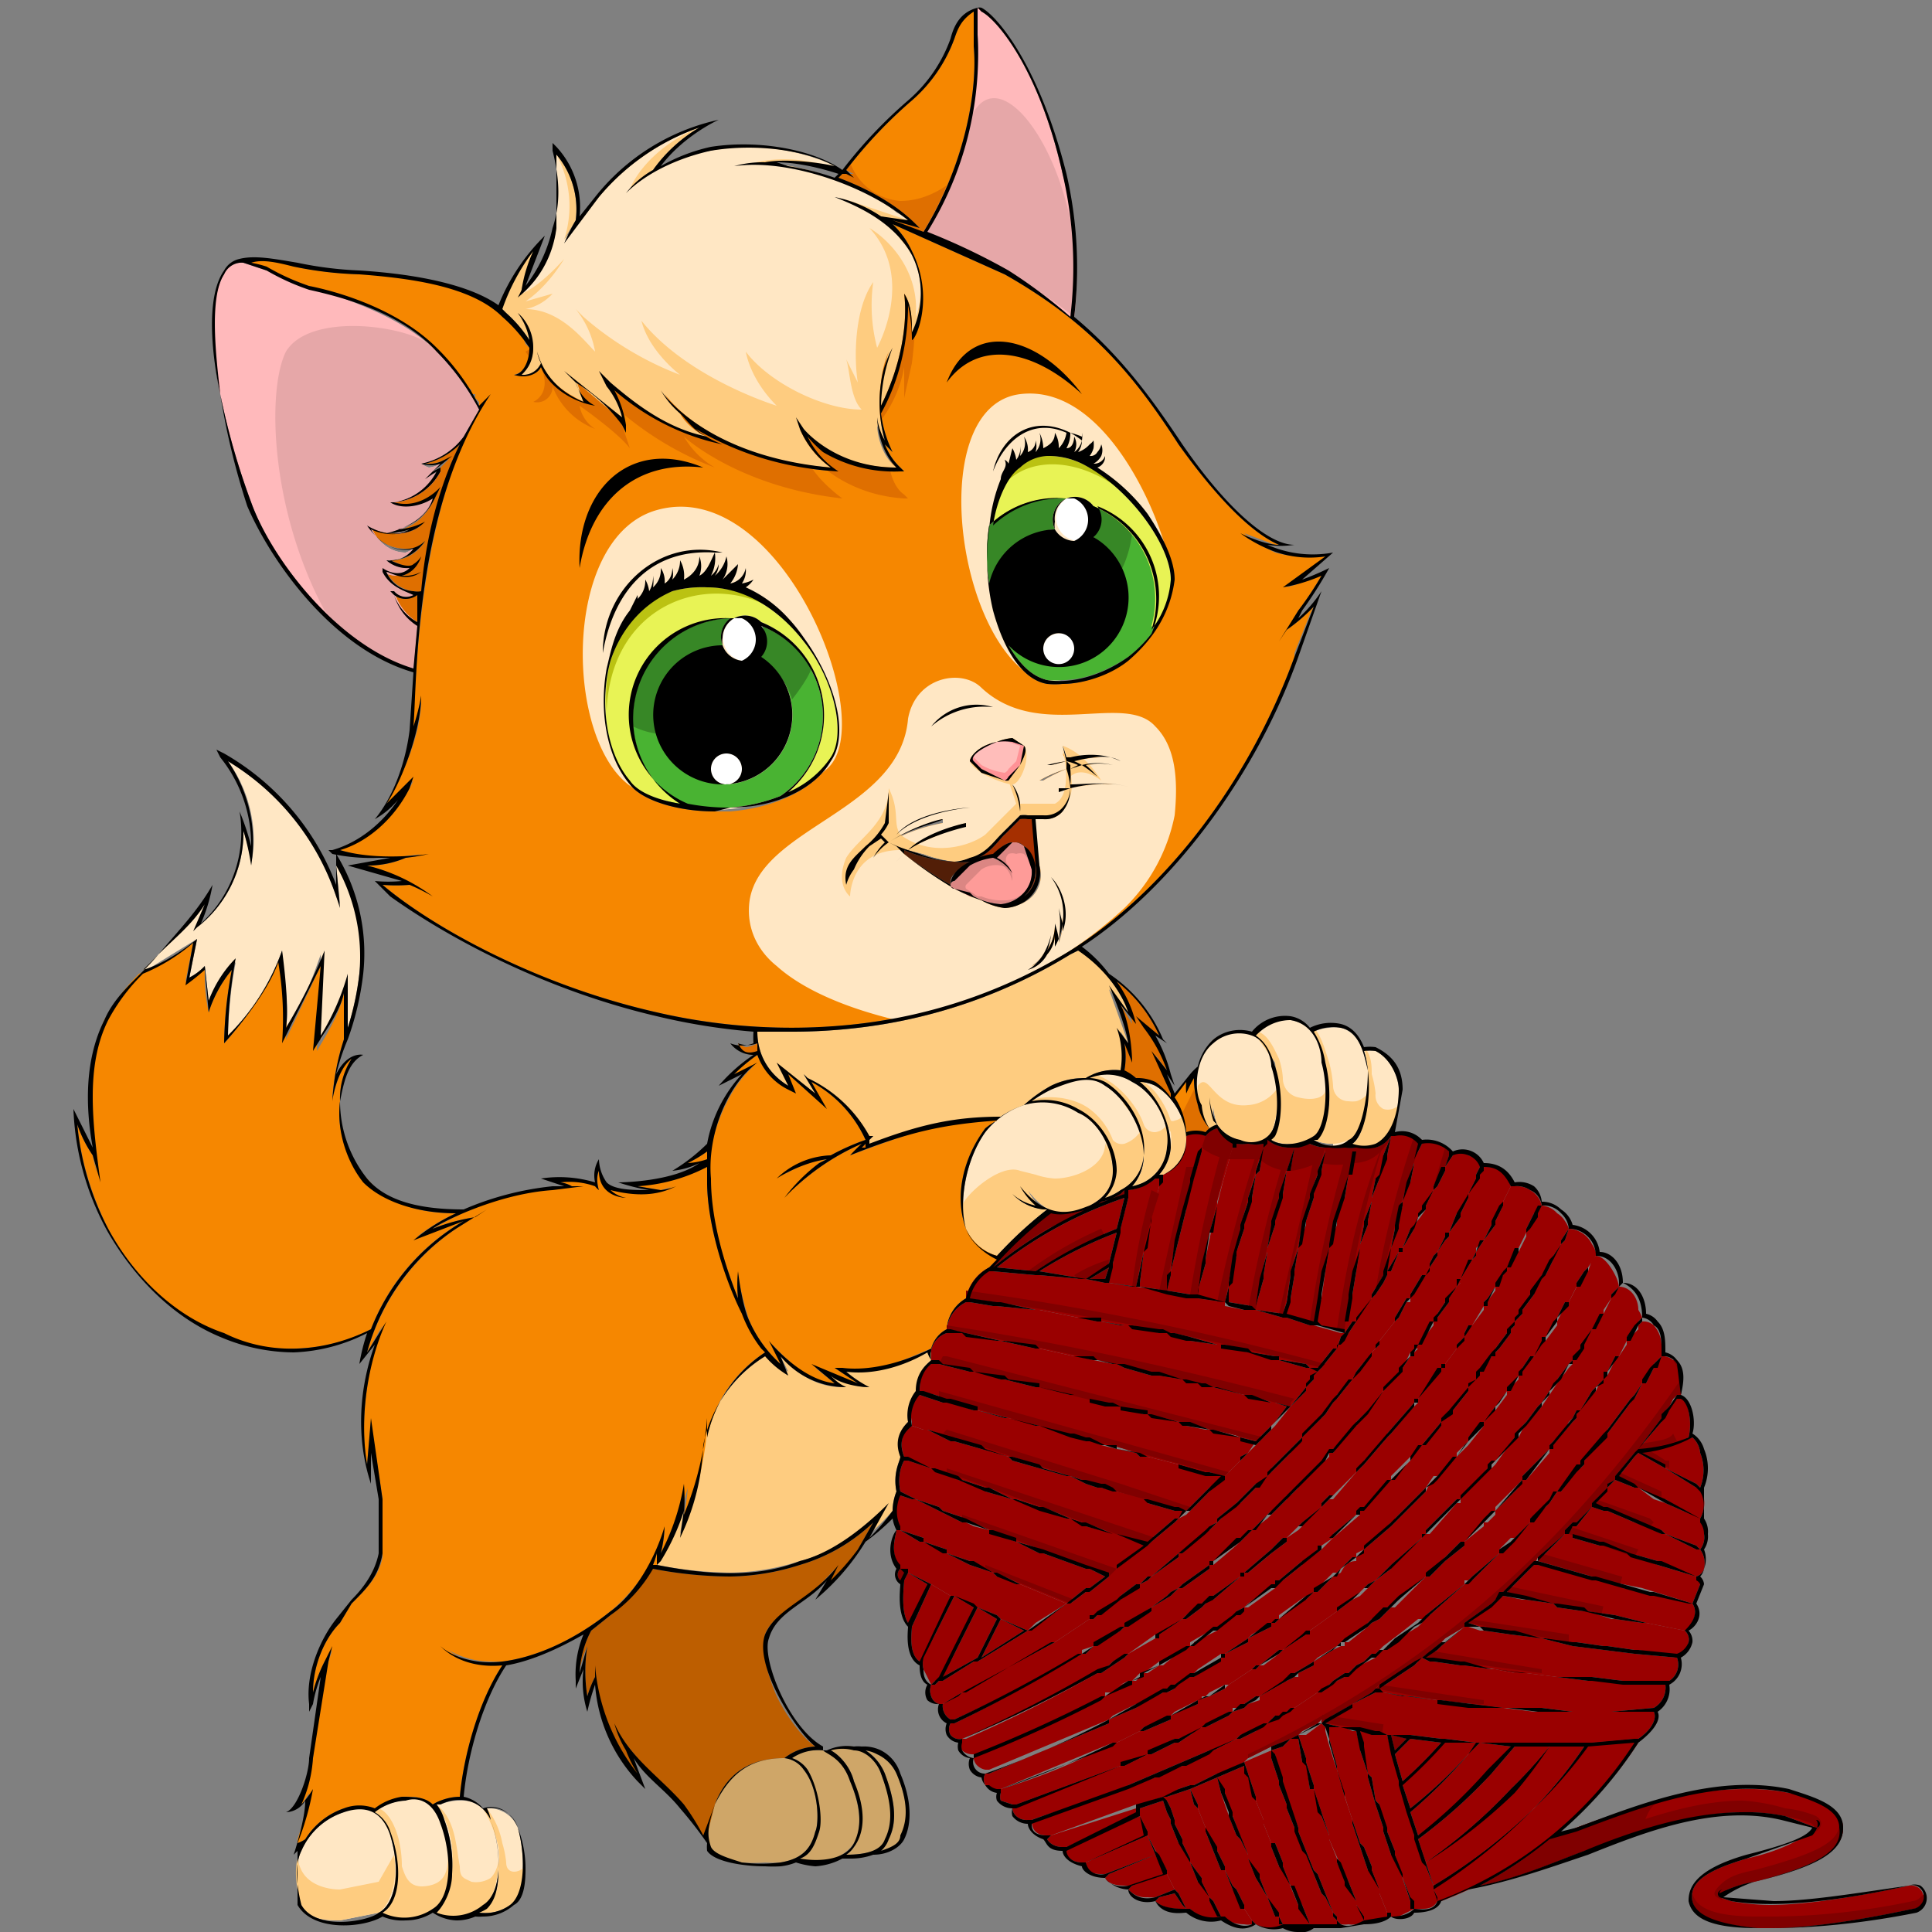 <svg id="kitten_" data-name="kitten" xmlns="http://www.w3.org/2000/svg" viewBox="0 0 500 500"><rect x="0" y="0" width="500" height="500" fill="#808080" stroke="none"/><defs><style>.cls-1{fill:#9a0000}.cls-2{fill:maroon}.cls-3{fill:#f68700}.cls-4{fill:#df6f00}.cls-5{fill:#ffe7c4}.cls-6{fill:#fecc80}.cls-7{fill:#fff}.cls-8{fill:#49b332}.cls-9{fill:#378726}.cls-10{fill:#e8f355}.cls-11{fill:#bbc212}.cls-12{fill:#ffb9bb}.cls-13{fill:#e6a7a8}.cls-18{fill:#521e07}.cls-20{fill:#cfa668}</style></defs><g id="_1" data-name="1"><path class="cls-1" d="M348 345l-6-2h-2v-1h1-1l2-6 1-7 1-6v-1l2-5v-1l1-6h1l1-6 2-6v-1h2a11 11 0 0 0 3 0 7 7 0 0 0 4-3l-2 5v1l-1 5h-1l-1 5v1l-2 5v1l-1 5v1l-1 6h-1l-1 6v1l-1 6v3zM257 327a105 105 0 0 1 14-13h1a10 10 0 0 0 3 0 14 14 0 0 0 7-2 14 14 0 0 0 3-1 14 14 0 0 0 5-2l1-1v1a112 112 0 0 0-34 19z"/><path class="cls-2" d="M286 332l-4-1h-1 1l5-3-1 3v1z"/><path class="cls-1" d="M294 333l-7-1v-1-3l1-1a288 288 0 0 1 4-17v-2a14 14 0 0 0 7-3 13 13 0 0 0 1-1h1l-1 1v2l-2 8v1l-2 8-2 9zM268 329l-10-1h-1 1a111 111 0 0 1 33-18l-2 8a111 111 0 0 0-21 11z"/><path class="cls-1" d="M281 331l-12-2a110 110 0 0 1 20-10l-2 8-6 4z"/><path class="cls-2" d="M291 309l1-1h-1l-1 1a14 14 0 0 1-5 2 14 14 0 0 1-3 1 14 14 0 0 1-7 2 10 10 0 0 1-3-1 105 105 0 0 0-15 14v1a112 112 0 0 1 14-10l20-9z"/><path class="cls-1" d="M302 334l-7-1h-1l1-1 1-8v-1l2-8 2-8v-1l1-2a10 10 0 0 0 6-9 12 12 0 0 0 0-1 6 6 0 0 1 3-1 7 7 0 0 1 2 1v1l-1 2v1l-2 7-1 1-2 7-1 8-1 1-1 7v1l-1 4zM437 422h-1l-10-2-8-2-7-1h-1l-7-2h-1l-7-2-4-1h-2 1l7-7h1l7 1v1h1l6 1 5 2h3v1l7 1 11 3c2 3-1 6-1 7zM441 406a3 3 0 0 1-2 2l-9-3-1-1-7-2-7-3h-1l-7-2h-1v-1l1-1h1l4-5 3 1h1l7 3 3 1 4 2h1l8 4h1a6 6 0 0 1 1 5z"/><path class="cls-1" d="M437 425a6 6 0 0 1-3 4l-10-2h-1l-7-1h-1l-7-1h-5l-3-1h-1l-7-1h-1l-7-2h-1l-3-1 5-4 1-1 3-2 5 1h1l7 1 1 1 7 1h1l6 2h1l7 1h1l10 2a3 3 0 0 1 1 3zM428 442l-11 1h-10l-8-1h-10l-8-1-5-1h-4l-7-1h-1l-6-1h-2l1-1 9-6 2-2 2 1h1l7 1h1l7 1h1l5 1h3l8 1 8 1h9l11 1a6 6 0 0 1-3 6z"/><path class="cls-1" d="M432 435h-12l-8-1h-9l-8-1h-3l-5-1-8-1h-1l-7-2h-2l3-2 1-1 6-5h1l3 1h1l7 1 8 1 4 1 4 1 8 1 8 1 11 1a5 5 0 0 1-2 6zM441 397a5 5 0 0 1-1 4l-1-1-8-3-1-1-4-1-3-1v-1l-7-2-1-1h-1l-1-1h-1l3-3 1-1 2-2 5 2h1l4 3 3 1 9 4a5 5 0 0 1 1 4zM440 385l-1-1-8-4v-1l-6-3h-1 1a32 32 0 0 0 7-2 37 37 0 0 0 6-2 6 6 0 0 1 2 4 12 12 0 0 1 0 9z"/><path class="cls-1" d="M440 393h-1l-8-5h-1l-1-1-5-2h-1l-4-3h-1 1l4-5 1-1 7 4 8 5h1a8 8 0 0 1 0 8zM437 372a42 42 0 0 1-5 2 43 43 0 0 1-8 1l6-7v-1l2-2v-1l1-1 1-1v-1h1c2 2 3 7 2 11zM373 451a124 124 0 0 1-10 10l-2-7 4-4 8 1zM364 450l-3 3-1-4 4 1z"/><path class="cls-1" d="M424 450h-1l-11 1h-30l-8-1h-1l-8-1h-6l-3-1h-4l-1-1h-4l-4-1h-1 1v-1l7-3v-1l4-2 2-1h2l5 1h1l8 1 3 1h6l8 1 8 1h31c1 2-1 5-4 7zM391 452l-5 7a134 134 0 0 1-19 16l-2-6a129 129 0 0 0 15-15l3-3 8 1z"/><path class="cls-1" d="M382 451v1l-2 2a129 129 0 0 1-15 14l-2-6v-1a125 125 0 0 0 10-10h9zM401 452a118 118 0 0 1-10 11 139 139 0 0 1-22 19l-2-6a134 134 0 0 0 19-17l6-7h9zM309 335h-1l-6-1 1-4v-1l2-8 2-8v-1a344 344 0 0 1 4-14v-1l1-3a6 6 0 0 1 3-2 9 9 0 0 0 4 3v2l-2 7-2 7v1l-2 7-2 8-1 8z"/><path class="cls-1" d="M411 451l-1 1a118 118 0 0 1-13 16 144 144 0 0 1-26 20l-2-6a139 139 0 0 0 22-19 117 117 0 0 0 10-11l9-1zM341 354h-2l-1-1-6-1h-1v-1h-1l-6-1h-1l-6-2h-2l-7-2-4-1h-4l-7-2h-2l-6-1h-1l-4-1h-1l-10-2h-1l-9-2h-1l-7-1h-1a11 11 0 0 1 6-8l1 1 11 1h1l11 1h1l5 1h1l6 1h1l8 1v1h5l1 1h2l7 1v1l5 1h3l7 2h1l6 2h1l7 2h1v1h-1l-1 3h-1l-4 5zM375 298v1l-1 3-1 1-2 4v1l-2 4-1 1-1 2-1 3h-1l-2 5h-1v1l-3 5v-1l1-5a245 245 0 0 1 3-11v-1l1-5h1l1-5v-1l2-4a8 8 0 0 1 1-1 8 8 0 0 1 5 2 8 8 0 0 1 1 1z"/><path class="cls-1" d="M332 340l-7-1v-1l2-7v-1l1-6v-1l2-6v-1l1-6h1v-1l1-6h1l1-6v-1a14 14 0 0 0 3 0 11 11 0 0 0 5 1v1l-2 5v1l-2 5v1l-1 6-1 1-1 6-2 6v1l-1 7-1 3v1zM317 337l-7-1v-2l2-7v-1a270 270 0 0 1 5-22l2-7 1-1a10 10 0 0 0 3 0 10 10 0 0 0 4 0v-1 2l-2 6v1l-2 6v1l-2 6v1l-1 7h-1l-1 7v1l-1 4z"/><path class="cls-1" d="M340 342l-7-1v-1-3l1-1 1-6v-1l1-6 2-6v-1l2-6v-1l1-5 1-1 1-5v-1h1a13 13 0 0 0 4 0 9 9 0 0 0 3 0v1h-1l-1 6-2 6-1 6-1 1-1 5v1l-1 6-1 1-1 6-1 6v1zM325 339l-1-1-6-1v-4-1l2-7v-1l2-6v-1l1-6 1-1 1-6 1-1 1-6v-1l1-1a9 9 0 0 0 6 2l1-1v1l-2 6a253 253 0 0 0-2 7l-1 6-1 1-1 6v1l-2 7-1 7v1z"/><path class="cls-2" d="M359 296l1-2a7 7 0 0 1-4 3 11 11 0 0 1-3 0h-2v1l-1 3c6 0 8-4 9-5zM318 300l1-3v-2a9 9 0 0 1-4-3 6 6 0 0 0-3 2l-1 3a14 14 0 0 0 7 3zM343 297a11 11 0 0 1-4-1 14 14 0 0 1-3 0v1h-1l-1 6c1 0 6-1 8-3l1-3z"/><path class="cls-2" d="M327 296a10 10 0 0 1-4 0 10 10 0 0 1-3 0h-1v1l-1 3h8l1-3v-2zM350 301l1-3v-1a9 9 0 0 1-3 0 13 13 0 0 1-3 0h-2v1l-1 3a18 18 0 0 0 8 0z"/><path class="cls-2" d="M333 303l2-6v-1 1h-1a9 9 0 0 1-6-2l-1 1v1l-1 3a12 12 0 0 0 7 3z"/><path class="cls-1" d="M334 364l-4-1h-1l-5-2h-2l-7-2h-1l-2-1h-1l-4-1h-1l-6-1-1-1h-1l-7-2h-2l-4-1h-2l-4-1h-1l-9-2h-1l-8-2h-1l-9-2-4-1h-1a9 9 0 0 1 5-7h1l6 1h1l10 1h1l10 2h1l4 1h1l5 1h3l7 2h3l5 1v1l7 1h1l7 2h1l5 1 1 1h1l7 2h3v1l-1 1-1 1v1l-1 1-4 5zM297 400l-7 5-1 1-2 1-6-2-11-4-7-2-6-3h-1l-4-2-2-1-6-2-1-1-6-2-4-2c-1-5 1-8 1-8v-1 1h1l6 2h1l6 3 7 2v1l7 2 7 2 1 1 6 2h1l3 1 1 1 8 2 8 3zM348 345v-3l1-6 1-1 1-6 1-6v-1l2-5v-1l1-5v-1l2-5v-1l1-5h1l1-5a6 6 0 0 1 2-1 7 7 0 0 1 5 3l-1 4v1l-2 5-1 5-1 1-1 5v1l-1 5v1l-2 5v1c0 1 0 0 0 0l-3 5v1l-4 6h-1l-2 3z"/><path class="cls-1" d="M286 408l-4 3h-1l-5 4-12-5-6-3h-1l-5-2-1-1-6-2v-1l-6-2v-1l-6-2-1-1c-1-3 0-8 1-8v-1 1l3 1h1l6 3 6 3h1l2 1 4 1 1 1 6 2 6 3h1l11 4h1l4 2zM307 391l-2-1h-1l-7-2h-1l-7-2-1-1h-3v-1l-3-1h-2l-2-1h-1l-7-2-1-1-7-2h-1l-7-2-7-3h-1l-6-2h-1l-3-1v-1c-1-4 1-7 2-7l6 2h2l6 2h1l7 2h1l5 1 2 1h1l10 3 2 1h2l2 1 4 1 5 1 1 1h2l8 2 11 3v1l-3 2-1 1-5 5z"/><path class="cls-1" d="M307 391l-2 2h-1l-7 6-8-2h-1l-7-3h-1l-3-1-7-3h-1l-6-2h-1l-6-3h-1l-6-2h-1l-6-3h-1l-6-2v-1h-1c-2-5 1-8 2-8l3 1h1l6 3h1l7 2 7 2 1 1 7 2 7 2h1l4 2 3 1h1l4 1 8 2v1l7 2h3zM316 382l-3-1h-1l-7-2-8-2-9-3h-2l-4-1-4-1-1-1-6-1-2-1-8-2-8-2v-1l-8-2-3-1-4-1c0-6 3-7 3-7h2l8 2h1l5 1 2 1h1l8 2h1l8 2h1l4 1 3 1 5 1 6 2h2l7 2 2 1 5 1h2l7 2 2 1h2l-2 3-2 1v1l-4 4z"/><path class="cls-1" d="M325 373l-4-1-2-1-5-1h-1l-5-2h-3l-7-2h-1l-7-2-3-1-5-1-4-1-9-2-8-2h-1l-8-2h-1l-7-2h-1l-1-1h-1a6 6 0 0 1 4-7h5l8 2h1l9 2h1l9 2h1l4 1 5 1h1l2 1 7 2h2l6 1h1l1 1h3l3 1 8 2h1l6 2h1l3 1-3 4-1 1-4 4zM438 415l-13-4-5-1-3-1-5-1-7-2-7-2 7-7h2v1l7 2h1l6 2h1l7 3 10 3a2 2 0 0 1 1 2l-2 5zM419 332v1l-2 2v1l-2 3v1a215 215 0 0 1-6 8v1l-1 2-1 1-1 1-3 4v1l-2 2-2 3-1 1-3 4-1 1-1 2-1 1-3 4-2 2-1 1-1 1-6 7-1 1h-1l-8 8v1l-1 1-8 7-1 1-2 2-1 1-2 1-1 1-1 1-2 2h-1l-2 2-1 1-7 5h-1v1l-6 4h-1l-5 4h-1l-1 1-6 4h-1l-4 2-1 1h-1v1h-1l-6 3-1 1-2 1-5 2-1 1-6 3h-1l-29 12h-1a4 4 0 0 1-3-1 3 3 0 0 1 0-3h1l31-13v-1l7-3 3-2 4-2h1l2-1v-1l4-2h1l6-4 1-1h1v-1l6-3v-1l6-3v-1h1l1-1 6-5h1l2-2h1l4-4 2-1c1-2 2-3 4-3v-1l1-1 1-1 7-6 1-1 1-1 7-7 1-2 1-1 5-5 1-1 2-2 1-1 4-5v-1l2-3h1l3-4v-1l3-3v-1l3-4 1-1 2-3v-1h1l3-4v-1l2-4 1-1a234 234 0 0 0 4-8h1l1-3 1-1c2 0 4 3 5 5a10 10 0 0 1 1 3z"/><path class="cls-1" d="M425 341l-1 1v1l-3 3v1l-2 4h-1l-2 4-1 1v1l-1 1-1 1-1 1-3 5h-1l-1 2-1 1-1 2-3 3-1 1v1l-7 7v1l-7 7v1l-2 1v1l-6 6h-1l-3 3-1 1-4 4h-1v1l-6 5-1 1-3 2-2 2-2 1-1 1-6 5h-1l-1 1-5 3-1 1-5 3-2 1v1l-7 4h-1l-3 2-1 1h-2v1h-1l-5 3-1 1h-1l-1 1-5 2h-1l-6 3-1 1-6 3h-1l-27 10h-1l-3-1a3 3 0 0 1 0-2v-1c10-3 20-7 29-12h1l6-3h1l7-3v-1l2-1 5-2v-1l3-1 4-2 1-1 6-4h1l1-1h1l4-3 1-1 6-4h1v-1l7-5 4-3 2-1 1-1 1-1 1-1 1-1 4-3v-1l7-6 1-1 1-1h1l7-8h1v-1l7-8h1l1-1 5-7h1l1-2 5-6 2-3 2-3 3-4 1-1v-1l2-3v-1a260 260 0 0 0 6-8l2-4 2-3c3 0 5 3 5 6a12 12 0 0 1 1 2z"/><path class="cls-1" d="M413 325l-2 3-1 1-2 3v1l-2 4h-1l-2 4v1l-3 4v1l-3 4h-1l-2 3v1l-1 1-2 3-1 1-2 3-1 1-3 4-4 4v1l-3 3v1l-4 4-1 1h-1l-2 3-6 6-1 1-1 1v1h-1l-6 6-1 1-2 1v1h-1l-3 3-1 1h-1l-4 4-1 1-1 1h-1l-7 5v1l-2 1-5 3-1 1-6 4h-1l-6 4-1 1-5 3-2 1-5 3-2 1h-1l-6 3-1 1-31 13h-1a4 4 0 0 1-2-1 3 3 0 0 1-1-2l1-1a349 349 0 0 0 33-15l4-3 3-1h1l2-2h1l3-2h1l6-5h2v-1l6-3v-1l5-3 1-1 1-1h1l7-5v-1l1-1h1l5-4v-1h1l4-3 1-1 2-2 7-6v-1l1-1 7-7 1-1 4-4v-1l3-3 1-1 4-4v-1l3-3 4-5v-1l2-3h1v-1l1-1 2-3 1-1 1-1 3-4v-1l1-1v-1l2-2v-1l3-4v-1l2-4h1l2-4v-1l2-3 1-1 1-3a7 7 0 0 1 6 4 7 7 0 0 1 1 2z"/><path class="cls-1" d="M399 312l-1 1v1h-1l-2 4v1l-2 4-1 1-1 2-1 2v1h-1l-2 4-2 3-1 1v1l-3 5h-1l-1 2v1l-2 2v1l-3 4h-1v2l-6 7v1h-1l-7 8v1l-6 6v1l-2 1v1l-6 6h-1l-2 2v1l-5 4-1 1-3 3h-1l-3 3-7 6-1 1-7 5-3 2-4 3-1 1-6 4h-1l-7 5-4 2-1 1-2 1h-1v1a347 347 0 0 1-35 17 3 3 0 0 1-3-1 3 3 0 0 1 0-3h1a348 348 0 0 0 31-17l2-1h1l2-2 7-4 1-1 1-1 6-3v-1l5-3 2-2h1l7-5v-1h1a228 228 0 0 0 7-6l3-3 4-3 1-1 4-4v-1h1l2-2v-1l6-6h1l1-1v-1h1l5-7h1l1-2 1-1 5-6 4-5 1-1 2-3v-1h1l1-1v-1l4-5v-1l1-1 3-4v-1l2-3 1-1v-1l3-5 1-1v-1l2-3 3-4v-1l2-4v-1l2-4h1a5 5 0 0 1 1 0 6 6 0 0 1 3 1 6 6 0 0 1 3 4z"/><path class="cls-1" d="M406 318l-2 3v1l-2 3v1l-3 4-2 4-1 1-2 4-1 1v1l-1 1-1 2-1 1-3 4v1h-1l-3 5-1 1v1l-1 1-1 1-4 6h-1l-1 2-1 1-5 6-2 3h-1l-5 5v1l-7 7-1 1-1 1-6 5v1l-3 2-1 1-3 3h-1l-6 5-1 1-7 5-1 1-2 1v1l-4 3h-1l-7 4v1l-7 4h-1l-4 3h-1l-1 1-1 1h-1l-2 1-2 2h-2v1a349 349 0 0 1-33 15h-1a4 4 0 0 1-3-1 3 3 0 0 1 0-3h1a349 349 0 0 0 34-17h1l3-2 3-2 1-1 7-4h1v-1l6-4h1l4-3 1-1 1-1h1l7-6h1v-1h1a300 300 0 0 0 6-5l4-3v-1l3-2 1-1v-1l5-4 1-1 1-1h1l6-7 1-1 1-1 6-7 1-1 5-6 1-1 1-1v-1l5-6 1-1v-1l1-1 3-4v-1l1-1 1-1 1-2 1-1 3-4v-1l3-4v-1l2-3v-1h1v-1l2-4h1l2-4v-1l2-4h1v-2l1-1a6 6 0 0 1 4 2 6 6 0 0 1 2 2 6 6 0 0 1 1 2zM430 350v1l-2 2v1l-3 4-2 3-1 1-6 8v1h-1v1l-5 6-1 1v1h-1l-1 1-4 5-2 2v1l-5 4v1l-4 4h-1l-3 3v1l-7 6-1 1h-1v1l-10 8v1h-2a262 262 0 0 1-9 7l-1 1-1 1h-1l-2 2-2 1-2 2h-1l-3 2-1 1-2 2h-1l-6 4h-1l-1 1-1 1h-2l-2 2h-1l-3 2-3 1-1 1-6 3h-1l-7 3-7 3-7 3c-8 4-17 6-25 9h-1a4 4 0 0 1-3-1 3 3 0 0 1-1-2l1-1 27-10h1l6-3h1l6-3h1l6-4h1l2-1 4-2 1-1 3-1 1-1 3-1v-1l7-4 2-1h1v-1l4-2v-1l5-3 2-1h1v-1h1l5-4 1-1 2-1 2-2 1-1h1l1-1 7-7h1l3-3 1-1 5-4v-1l5-4v-1h1l2-2v-1l6-6v-1h1v-1h1l6-7v-1l6-7 1-1v-1l4-5 1-1 1-2 1-1v-1h1l2-4 1-1 2-3v-1l3-3v-1l1-1a4 4 0 0 1 3 1 8 8 0 0 1 2 5 14 14 0 0 1 0 2zM295 469l-1 1-18 8h-1c-3 0-4-2-4-2l1-1 22-7v1z"/><path class="cls-1" d="M435 357a14 14 0 0 1 0 4h-1l-1 1-1 2-1 1v1l-1 1-6 8-1 1-5 6v1l-2 1v1l-4 4v1l-4 4h-1l-2 2v1l-7 6-1 2-8 7-2 2-1 1-7 5v1l-5 3-1 1-5 4-1 1h-1l-8 6h-1l-1 1-1 1-5 3-7 4h-1l-1 1-4 2-1 1-2 1-5 2-6 3-1 1-6 3h-1l-6 3h-1l-3 1-3 2h-1l-6 2h-1l-22 8h-1c-4 0-4-3-4-4h1l24-9h1l6-2 1-1 6-2 1-1 6-3h1l6-3h1l4-2 2-2h1l1-1 2-1h1l1-1 1-1h1l6-4h1l4-3 2-1 1-1h1v-1l2-1 4-2v-1l2-1h1v-1l3-2 5-3 1-1 1-2h1l9-8h1v-1h1l7-7 1-1 2-1v-1l5-5 1-1 3-3 1-1 2-3h1l4-6h1l1-1v-1l5-6 1-1 6-8v-1h1l2-4h1l2-4 2-3a4 4 0 0 1 3 1 4 4 0 0 1 1 0 8 8 0 0 1 1 5zM246 413l-7 17h-1c-3-2-2-8-2-9l5-11 5 3zM240 410l-4 10h-1c-2-3-1-10-1-11l1-2 5 3zM391 307l-2 4v1l-2 4-1 1-2 4-2 2v1l-1 2-3 5v1l-1 1-2 3-1 1-2 3v1l-1 1-4 6v1h-1v1h-1l-2 4-1 1-3 4-1 1-4 5-3 3v1l-5 5-1 1-2 2v1l-5 5-1 1-3 2v1h-1l-3 4h-1l-4 4-1 1-3 2v1l-7 5-1 1-7 5-1 1-2 1-1 1-4 3-6 4-1 1-7 4-1 1-3 1v1l-2 1a348 348 0 0 1-31 16h-1a4 4 0 0 1-2-4l5-3 24-13 9-6h1l1-1 5-4h1l5-4 2-1 1-1 7-5v-1h1l6-6h1l2-2 1-1 4-4h1l4-4v-1l3-2 1-1 5-5v-1l3-2v-1l5-5 1-1 2-3 1-1 4-5 1-2h1v-1l2-3 1-1 2-2v-1l4-5 1-1 2-4h1v-1-1l4-5v-1l1-1 2-3v-1l2-3 1-1v-1l3-4v-1l2-4v-1l2-4 1-1v-1l1-1a5 5 0 0 1 1 0c3 0 5 2 6 5z"/><path class="cls-1" d="M235 407h-1v2h-1a2 2 0 0 1 0-3h1zM265 422l-11 7h-1 1l5-10 6 3zM258 419l-5 10-9 5 9-18 5 3zM297 475l-16 7h-1c-3 0-4-2-5-3l1-1 19-8 2 4z"/><path class="cls-1" d="M383 302l-1 2v1l-2 4v1l-2 3v1h-1l-2 5-1 1-2 4-1 1-1 2v1l-1 2h-1l-3 5v1h-1l-3 5v1l-4 5v1h-1v1l-1 1-4 5-1 2-4 4v1l-4 4v1l-4 4-1 1-3 3-1 1-4 4v1l-1 1-2 2h-1l-1 1-3 3-1 1-5 4v1l-2 1v1l-8 6-7 6h-1l-2 2h-1l-4 3v1l-6 4h-1l-1 1-9 6h-1l-1 1-21 12h-1l-5 3h-1a3 3 0 0 1-2-2 4 4 0 0 1 0-3h1l1-1h1l8-5h1l13-8 2-1 8-6h1l4-3h1l5-4v-1l2-1 7-6h1l1-1 6-5 1-1 2-1 1-1 4-4 1-1 3-3 1-1 3-3 1-1 2-2 2-2 1-1 3-3 1-1 4-5 4-4v-1l2-2v-1l1-1 1-1 4-5v-1h1l1-2 1-1 2-3v-1l4-5 1-1 2-3 1-2v-1h1l2-5h1v-1l3-5v-1a57 57 0 0 0 3-4v-1l2-4 1-1 2-4v-1l2-3a4 4 0 0 1 2-1 6 6 0 0 1 2 1 6 6 0 0 1 3 2 4 4 0 0 1 0 1z"/><path class="cls-1" d="M252 416l-8 19h-2l-1 1-2-4a6 6 0 0 1 0-3l8-16 5 3zM497 493a3 3 0 0 1-2 1c-14 3-27 5-37 5h-3c-11-1-16-3-17-7-1-5 4-8 14-11 9-2 14-5 17-7l1-2a1 1 0 0 1 0 1l-8-3a48 48 0 0 0-11-1c-10 0-20 3-29 6l-12 4c-8 3-17 7-27 9a105 105 0 0 0 18-12l7-3a225 225 0 0 1 22-7 82 82 0 0 1 21-3 55 55 0 0 1 12 1c6 1 14 4 14 9 0 6-7 10-23 14a30 30 0 0 0-9 3 1 1 0 0 1 0-1 1 1 0 0 0 0 1 1 1 0 0 0 0 1l3 1a56 56 0 0 0 10 1c9 0 22-2 36-5a3 3 0 0 1 1 0 3 3 0 0 1 2 5z"/><path class="cls-2" d="M445 488c-3 3 0 3 1 4-1-1 0-2 1-3a38 38 0 0 1 7-2c16-4 23-8 23-14a6 6 0 0 0-1-1c0 5-7 8-22 12-5 1-7 2-9 4z"/><path class="cls-2" d="M498 490a3 3 0 0 1-1 1 3 3 0 0 1-2 1c-14 3-27 4-37 4h-3c-11 0-16-2-17-6a5 5 0 0 0 0 2c1 4 6 6 17 7h3c10 0 23-2 37-5a3 3 0 0 0 3-3 3 3 0 0 0 0-1zM462 470a32 32 0 0 1 7 2 5 5 0 0 1 1 2s3-2 0-4a28 28 0 0 0-8-2 48 48 0 0 0-11-2c-10 0-20 3-29 6l-12 5-19 7-8 4c10-2 19-6 27-9l12-4c9-3 19-6 29-6a48 48 0 0 1 11 1z"/><path class="cls-1" d="M372 492c-1 2-3 2-4 2a11 11 0 0 1-2 0v-1l-1-1v-1l-2-5-2-6v-1l-2-5v-1h-1l-1-6-1-1-1-6-1-1a268 268 0 0 1-2-11h3l1 1h3l1 4 1 1 1 7v1h1l1 6 1 1 1 6 1 1 2 6v1l2 5v1l1 2v1zM346 498a5 5 0 0 1-3 1 9 9 0 0 1-3-1h-1l-2-5-3-5-2-5v-1l-2-5h-1l-2-5v-1l-2-5v-1l-2-6-1-3 7-3v2l2 6v1l2 5v1l2 5 1 1a292 292 0 0 0 6 16l1 1 2 4v1l1 1v1z"/><path class="cls-1" d="M366 494l-4 2a10 10 0 0 1-2 0v-1h-1l-2-5v-1l-2-5v-1l-2-5-1-1-2-6a277 277 0 0 1-4-13v-1l-2-7v-2-1h4l2 1h1l1 4v1l2 6v1l2 7 2 6v1l2 6h1a387 387 0 0 0 4 12l1 2zM353 497a5 5 0 0 1-4 1 7 7 0 0 1-2 0l-1-1v-1l-1-1-2-5-2-5-1-1-2-5-2-5v-1l-2-5-1-1a203 203 0 0 1-3-13h-1v-1l3-1 2-2h2v-1 1l1 6h1l1 7h1l2 6v1l2 5v1l2 5v1a228 228 0 0 0 5 10v1l2 3z"/><path class="cls-1" d="M359 496l-3 1a13 13 0 0 1-3 0v-1l-2-3v-1l-2-5a228 228 0 0 1-5-11v-1l-2-6-2-6v-1l-2-6v-1l-2-6h2l4-3 1 1v1a105 105 0 0 0 3 10l2 7 2 6v1l2 6 2 6h1l2 5v1l2 5v1zM424 450v1a105 105 0 0 1-51 41h-1v-1l-1-2v-1a145 145 0 0 0 26-20 119 119 0 0 0 14-17l12-1zM324 498a5 5 0 0 1-2 0 10 10 0 0 1-6-2l-2-4-1-1-2-4v-1l-3-4v-1l-2-4v-1l-2-4v-1l-1-3-1-2h-1v-1h1l3-1 3-1 1 4 1 1 2 5v1l2 5 2 5h1l2 5 3 4v1l2 3v1zM304 489l-5 2a9 9 0 0 1-2 0 6 6 0 0 1-5-2l1-1 8-3h1l2 4z"/><path class="cls-1" d="M301 485l-8 3h-1c-2 0-5 0-6-2l1-1 12-5 2 4zM307 494a12 12 0 0 1-1 0c-2 0-5 0-7-2l1-1 4-1 2 3 1 1zM299 480l-13 5a4 4 0 0 1-1 0c-1 0-4 0-4-3l16-7 2 5zM332 498a7 7 0 0 1-3 1 9 9 0 0 1-4-1l-1-1-2-3v-1l-2-4-1-1-2-4v-1l-2-4-1-1-2-4v-1l-2-5v-1l-2-4 7-3 1 4a160 160 0 0 0 4 11l1 1 2 4v1l2 5 3 5 2 5h1v2h1z"/><path class="cls-1" d="M339 498a4 4 0 0 1-3 1 7 7 0 0 1-4-1l-1-2-3-5-2-5h-1l-2-5v-1a168 168 0 0 1-6-16l-1-1-1-3 7-3 1 2v1l2 5v1l2 5v1l2 5v1l2 5h1a190 190 0 0 0 4 10l1 1 2 4zM316 496a8 8 0 0 1-2 1 10 10 0 0 1-6-3h-1l-2-4-1-1-2-4v-1a124 124 0 0 1-5-9v-1l-2-4v-1l-1-1h1l6-2 1 3 1 2v1l2 5h1l2 5 2 5h1l2 4v1l3 4zM276 415l-8 5-2 2-7-3-1-1-5-2h-1l-5-3h-1l-5-3-6-3v-1h-2c-3-4-1-9-1-10h1l5 3h1l6 3 6 3 6 2 1 1h1l4 2h1l12 5z"/><path class="cls-2" d="M234 409h-1a2 2 0 0 1 0-3h1l1 1-1 2zM364 450l-3 3-1-4 4 1zM408 473a225 225 0 0 1 22-7c-4 1-5 8-5 8l-15 5c-8 3-17 7-27 9a105 105 0 0 0 18-12l7-3zM433 352a4 4 0 0 1 1 0l1 8v1h-1l-1 1c2-4 2-7 0-10z"/><path class="cls-3" d="M343 144a24 24 0 0 1-5 0 27 27 0 0 1-8-1l-2-1a31 31 0 0 1-6-4l8 3h1c-7-3-16-12-26-26-11-17-22-31-45-44l-29-13a23 23 0 0 1 5 7c6 12 0 23 0 23v1-1a41 41 0 0 0-1-9c0 9-2 18-7 28a32 32 0 0 0 3 10l-2-2a16 16 0 0 0 4 6l1 1h-2a35 35 0 0 1-19-5 30 30 0 0 1-4-4 22 22 0 0 0 8 9h2-2c-18-1-30-7-37-11v-1 1a24 24 0 0 0 6 4c-9-2-19-7-27-14a28 28 0 0 1 2 9l1 1-1-1a43 43 0 0 0-11-11h-1s1 4 4 6a17 17 0 0 1-11-7 12 12 0 0 1-1-2 12 12 0 0 1-1-1 4 4 0 0 1-4 2 10 10 0 0 1-3 0 5 5 0 0 0 3-2 7 7 0 0 0 1-5l-1-1-1-3h-1v-1h-1v-1a26 26 0 0 0-3-3c-8-7-25-10-37-10a96 96 0 0 1-17-2 51 51 0 0 0-9-2 19 19 0 0 0-2 1 29 29 0 0 1 4 2 59 59 0 0 0 11 4c15 4 26 9 33 17a56 56 0 0 1 8 9l1 1v1h1v1l1 1v2l1-2c-16 28-17 66-18 81v3a52 52 0 0 0 2-7c0 10-6 22-9 27l7-6-1 2c-4 7-11 13-18 16a48 48 0 0 0 11 2 83 83 0 0 0 10-1l-4 1a24 24 0 0 1-10 2 47 47 0 0 1 15 7l-3-2h-1a45 45 0 0 1-7 0c13 11 40 26 71 33a160 160 0 0 0 35 4 143 143 0 0 0 17-1 134 134 0 0 0 55-19c24-15 46-43 58-76v-1l4-10 1-2a46 46 0 0 1-7 6l-1 2 4-7a87 87 0 0 0 6-9h-1a42 42 0 0 1-8 3 79 79 0 0 0 10-8zm-87-7a43 43 0 0 1 3-13v-1a6 6 0 0 0 1-4 2 2 0 0 1 1 1v1-1a5 5 0 0 0 1-4 8 8 0 0 1 1 3 5 5 0 0 0 1-3 9 9 0 0 1 0 2 5 5 0 0 0 1-4 6 6 0 0 1 1 3 3 3 0 0 0 2-2 5 5 0 0 1 0 2 5 5 0 0 0 2-4 8 8 0 0 1 0 3h1a5 5 0 0 0 2-4 6 6 0 0 1 1 4 7 7 0 0 0 3-4 15 15 0 0 0-6-1c-7 0-11 4-14 9 3-6 8-10 13-10a15 15 0 0 1 7 2 21 21 0 0 1 3 1v1-1a6 6 0 0 1 0 1l2 1a4 4 0 0 0 1-1 7 7 0 0 1-1 2h1l1 1a4 4 0 0 0 1-1 4 4 0 0 1 0 2 4 4 0 0 1-2 2h1a3 3 0 0 0 2-1 3 3 0 0 1-2 2 49 49 0 0 1 13 12c4 6 7 12 6 17 0 8-4 15-11 20-5 5-12 7-17 7a21 21 0 0 1-4 0c-6-1-11-8-14-19a57 57 0 0 1-1-21zm2 55a14 14 0 0 1 4-1l3 2c1 1 0 3-1 5l-3 4a3 3 0 0 1-1 0l-6-2-3-3c0-1 2-4 7-5zm6 16a21 21 0 0 0-2-4 9 9 0 0 1 2 4zm-13 1c-3 0-9 1-15 4 7-4 15-4 15-4zm-1 4v1c-3 0-9 2-14 5 6-4 14-6 14-6h0zm-64-66a5 5 0 0 1-1 2v1a9 9 0 0 0 3-5 7 7 0 0 1-1 5 9 9 0 0 0 4-4 9 9 0 0 1-2 5 5 5 0 0 0 4-3 6 6 0 0 1-1 3h-1 1a9 9 0 0 0 3-1 7 7 0 0 1-2 2 33 33 0 0 1 11 8 43 43 0 0 1 4 5c8 11 12 25 7 32-4 7-14 12-26 13h-4c-10 0-19-3-22-7-6-7-8-19-6-30 0-3 2-10 6-15a6 6 0 0 0 2-4 5 5 0 0 1 0 1v1-1a7 7 0 0 0 2-4 8 8 0 0 1 1 2v1a7 7 0 0 0 1-4 10 10 0 0 1 0 2v1a6 6 0 0 0 3-5 6 6 0 0 1 0 3 5 5 0 0 0 2-3 6 6 0 0 1 0 2v1-1a7 7 0 0 0 2-4 8 8 0 0 1 1 4l4-5a6 6 0 0 1-1 4v1h1l4-6a10 10 0 0 1-2 5v1h1a5 5 0 0 0 2-3zm-6-4a24 24 0 0 1 5 0h-2c-14 0-24 9-27 24 1-14 12-24 24-24zm95 98a10 10 0 0 0 0-2 14 14 0 0 1-1 5v-2h-1a8 8 0 0 1-2 5 8 8 0 0 1-4 3 11 11 0 0 0 3-3 16 16 0 0 0 2-3 10 10 0 0 1-1 2 12 12 0 0 0 3-5v2a21 21 0 0 0 1-6v2a16 16 0 0 0-2-11c2 3 3 8 2 13zm11-38a39 39 0 0 0-9 1 9 9 0 0 1-2 6 6 6 0 0 1-5 2h-2c0 1-1 4 1 12a8 8 0 0 1-5 10 10 10 0 0 1-4 1 15 15 0 0 1-6-2l-3-1-3-2h-1a105 105 0 0 1-13-9l-2-2-2-1h-1l-1-1h-1l-2 2a19 19 0 0 0-4 6 11 11 0 0 0-1 4 7 7 0 0 1 0-4c0-2 2-4 4-6a20 20 0 0 0 5-6 16 16 0 0 0 1-6 12 12 0 0 1 0 6 11 11 0 0 1-2 3v1l2 1c6-4 14-6 14-6v1a46 46 0 0 0-14 5 39 39 0 0 0 5 2l4 1a32 32 0 0 0 9 2 12 12 0 0 0 4-1l8-6v-1l4-3a6 6 0 0 1 3-1h3a6 6 0 0 0 5-1 8 8 0 0 0 2-6l-3 1 3-1a20 20 0 0 0 0-5h-1a47 47 0 0 0-6 3h-1a38 38 0 0 1 7-3v-1-1l-4 1a36 36 0 0 1 4-1l-1-3a16 16 0 0 1 1 2 11 11 0 0 1 1 0 30 30 0 0 1 7 0h2-1a31 31 0 0 0-7 1 18 18 0 0 1 2 1 21 21 0 0 1 3 0h-2l1 1 1 1-1-1h-1l-1-1a26 26 0 0 0-3 1 22 22 0 0 1 0 5h1a35 35 0 0 1 7-1 23 23 0 0 1 3 0h-2z"/><path class="cls-4" d="M234 103v-8a32 32 0 0 1-11 19 143 143 0 0 1 9-46l2 3a15 15 0 0 1 2 3 14 14 0 0 1 1 5 126 126 0 0 1-1 15l-2 9z"/><path class="cls-3" d="M121 99c6-2 12-9 11-15a23 23 0 0 0-1-3c-9-7-26-10-38-10a96 96 0 0 1-17-2 51 51 0 0 0-9-2 19 19 0 0 0-2 1 29 29 0 0 1 4 2 59 59 0 0 0 11 4c15 4 26 9 33 17a56 56 0 0 1 8 8z"/><path class="cls-5" d="M264 102c-24 3-17 61 3 73 12 7 36-17 36-26s-15-50-39-47zM170 132c-25 7-24 61-6 72 14 9 36 7 50-5s-12-76-44-67zM352 297a8 8 0 0 1-3-1h1c3-2 5-11 4-19a24 24 0 0 0-1-5 11 11 0 0 1 3 0c4 2 6 7 6 10 0 7-2 12-6 14a10 10 0 0 1-4 1z"/><path class="cls-6" d="M358 287a4 4 0 0 1-2-4 27 27 0 0 0-1-5c0-2 0-5-2-7a36 36 0 0 1 1 7v8c-1 5-2 9-4 10h-1a8 8 0 0 0 3 1 10 10 0 0 0 4-1c3-1 5-5 6-10a4 4 0 0 1-4 1z"/><path class="cls-5" d="M345 296a12 12 0 0 1-5-1h-1 1a8 8 0 0 0 1-1c3-2 4-11 2-19a21 21 0 0 0-3-8 11 11 0 0 1 4-1 10 10 0 0 1 3 0c4 1 6 5 7 11 1 8-2 17-4 18a10 10 0 0 1-5 2z"/><path class="cls-6" d="M351 285a8 8 0 0 1-2 0 4 4 0 0 1-4-4 32 32 0 0 0-1-6c-1-3-2-7-4-9h-1l4 9a63 63 0 0 1 1 11l-3 8a8 8 0 0 1-1 1h-1 1a12 12 0 0 0 5 1 10 10 0 0 0 4-1c3-1 4-6 5-12a6 6 0 0 1-3 2z"/><path class="cls-4" d="M303 284a16 16 0 0 0-4-3 11 11 0 0 0-5-2 13 13 0 0 0-3-1v-1a20 20 0 0 0 0-7l2 4-3-14 3 5a31 31 0 0 0-4-11 37 37 0 0 1 11 14l-5-4 2 2a39 39 0 0 1 5 11l-3-4 4 10v1z"/><path class="cls-5" d="M323 296a10 10 0 0 1-2-1 9 9 0 0 1-6-4 17 17 0 0 1-1-5 19 19 0 0 0 0 4 7 7 0 0 0 1 1v1a7 7 0 0 0-1 0h-1a13 13 0 0 1-3-6c-1-3-1-12 4-17a10 10 0 0 1 6-2 10 10 0 0 1 4 1c3 1 5 5 6 8 1 6 1 14-1 17-1 2-4 3-6 3z"/><path class="cls-6" d="M323 286c-9 1-10-9-13-5a18 18 0 0 0 0 5 13 13 0 0 0 3 6h1a7 7 0 0 1 1 0v-1a7 7 0 0 1-1-1 19 19 0 0 1 0-4 17 17 0 0 0 1 5 9 9 0 0 0 6 4 10 10 0 0 0 2 1c2 0 5-1 6-3s2-7 2-12a10 10 0 0 1-8 5z"/><path class="cls-5" d="M334 296a9 9 0 0 1-5-1v-1a5 5 0 0 0 1-1c2-3 2-11 0-18-1-2-2-6-5-7a10 10 0 0 1 8-4 9 9 0 0 1 1 0c6 1 8 6 9 11 1 7 0 17-2 19a12 12 0 0 1-7 2z"/><path class="cls-6" d="M343 282c0 2-3 3-7 2a5 5 0 0 1-4-5 19 19 0 0 0-1-5c-1-2-3-7-6-7v1l5 7 1 10-1 8a5 5 0 0 1-1 1v1a9 9 0 0 0 5 1 12 12 0 0 0 7-2c1-2 3-7 2-12z"/><path class="cls-5" d="M293 307a11 11 0 0 0 3-8c0-8-5-16-10-19a10 10 0 0 0-4-1 13 13 0 0 1 5-1 12 12 0 0 1 6 2c6 3 10 11 9 17a11 11 0 0 1-6 9 13 13 0 0 1-3 1l-1 1zM258 325a13 13 0 0 1-8-7c-2-7 0-18 5-25a21 21 0 0 1 10-7 18 18 0 0 1 6-1 16 16 0 0 1 8 2c5 3 9 10 9 16 0 4-2 7-6 9a13 13 0 0 1-6 2c-4 0-7-2-10-6a16 16 0 0 0 2 4h1-1a13 13 0 0 1-5-2 13 13 0 0 0 7 3h1a105 105 0 0 0-13 12z"/><path class="cls-6" d="M286 296c0 6-8 9-13 9a19 19 0 0 1-5-1l-4-1c-5-2-14 6-15 9a20 20 0 0 0 1 6 13 13 0 0 0 8 7 105 105 0 0 1 13-12h-1a13 13 0 0 1-7-3 13 13 0 0 0 5 2h1l-1-1a16 16 0 0 1-2-3c3 4 6 6 10 6a13 13 0 0 0 6-2c4-2 6-5 6-9a15 15 0 0 0-2-7z"/><path class="cls-5" d="M300 304a12 12 0 0 0 3-7c0-6-3-13-8-17h-1 1a10 10 0 0 1 4 1c5 3 8 9 8 14a10 10 0 0 1-6 9h-1zM286 310a11 11 0 0 0 2-7c1-6-3-13-9-16a17 17 0 0 0-8-2 18 18 0 0 0-4 0 32 32 0 0 1 5-3 19 19 0 0 1 8-3 10 10 0 0 1 6 2c5 3 10 11 10 18a11 11 0 0 1-6 9 13 13 0 0 1-4 2h-1z"/><path class="cls-6" d="M225 296v-1l1-1h-2a35 35 0 0 0-15-15l-1-1 3 5-9-7 2 5c-5-3-8-8-8-14h9a144 144 0 0 0 17-1 135 135 0 0 0 55-19l2-1v-1c6 5 11 11 13 17l-5-6 5 14-2-3a22 22 0 0 1 0 10 12 12 0 0 0-3 0 14 14 0 0 0-6 2h-1a19 19 0 0 0-8 2 37 37 0 0 0-7 5 23 23 0 0 0-6 3c-12 1-21 3-34 7z"/><path class="cls-3" d="M307 293a18 18 0 0 0-4-9l4-4h1a10 10 0 0 0-1 2 33 33 0 0 1 2-3 24 24 0 0 0 1 7 13 13 0 0 0 3 6 7 7 0 0 0-1 1 8 8 0 0 0-2 0 7 7 0 0 0-3 0z"/><path class="cls-4" d="M313 292a13 13 0 0 1-3-6l-1-4-3 6a17 17 0 0 1 1 5 7 7 0 0 1 3 0 8 8 0 0 1 2 0 7 7 0 0 1 1-1z"/><path class="cls-7" d="M274 172a4 4 0 0 1-4-4 4 4 0 0 1 4-4h1a4 4 0 0 1-1 8z"/><path class="cls-5" d="M282 118a6 6 0 0 0 1-2l1 1a2 2 0 0 1-2 1z"/><path class="cls-4" d="M108 161a14 14 0 0 1-6-7 5 5 0 0 0 3 1 6 6 0 0 0 3-2h1v1l-1 7z"/><path class="cls-8" d="M275 176a20 20 0 0 1-4 0c-4-1-7-4-10-9h1a18 18 0 0 0 11 5h1a18 18 0 0 0 9-33 6 6 0 0 0 0-8h1a25 25 0 0 1 14 33 33 33 0 0 1-6 6c-6 4-12 6-17 6z"/><path class="cls-9" d="M290 148a30 30 0 0 0 3-10 25 25 0 0 0-9-7h-1a6 6 0 0 1 0 8 16 16 0 0 1 7 9z"/><path class="cls-7" d="M279 140a6 6 0 0 1-3-11 6 6 0 0 1 1 0 6 6 0 0 1 2 0 6 6 0 0 1 5 6 6 6 0 0 1-5 5z"/><path class="cls-10" d="M298 162a26 26 0 0 0-15-31 6 6 0 0 0-7-2h-2a26 26 0 0 0-17 7h-1 1c1-7 3-12 7-16a11 11 0 0 1 8-2 21 21 0 0 1 8 2c12 6 23 21 23 30a24 24 0 0 1-4 13z"/><path class="cls-11" d="M289 126a40 40 0 0 0-9-6 21 21 0 0 0-9-2 11 11 0 0 0-7 2 22 22 0 0 0-6 8c5-9 18-11 31-2z"/><path class="cls-5" d="M279 117a5 5 0 0 0 1-3l2 1a7 7 0 0 1-3 2z"/><path class="cls-5" d="M278 116a4 4 0 0 0 0-2 3 3 0 0 1-2 2v1-1a8 8 0 0 0 1-4 22 22 0 0 1 3 2 5 5 0 0 1-2 3z"/><path class="cls-4" d="M230 119a34 34 0 0 1-5-7l-5-14a83 83 0 0 1-1-15 58 58 0 0 1 2-14l-7 1-22 4-22 4a142 142 0 0 0-22 7l-10 5c1 1 0 3 2 5 3 7-2 9-2 9a4 4 0 0 0 5-4 19 19 0 0 0 11 11 9 9 0 0 1-4-6s10 7 13 11l-3-9-2-3 2 2c8 7 17 12 25 15a22 22 0 0 1-8-8s14 13 41 16c0 0-7-5-9-10v-2l1 1s8 10 24 11h1l-1-1c-3-2-4-7-4-9z"/><path class="cls-4" d="M231 121h1l-1-1a13 13 0 0 1-1-1 9 9 0 0 0 1 2zM139 96a15 15 0 0 0-1-6 19 19 0 0 0-2 1 37 37 0 0 1 3 5z"/><path class="cls-6" d="M237 86h-1c0-3 0-7-2-10v-2 2c1 8-1 19-6 29a43 43 0 0 1 2-14 27 27 0 0 0-2 8 36 36 0 0 0 1 15 13 13 0 0 1-2-4c0 2 1 8 5 11-17 0-25-10-25-10l-1-2 1 2a23 23 0 0 0 8 10c-27-2-39-14-43-19a27 27 0 0 0 4 5c1 2 4 5 7 6h-1c-8-2-17-7-25-14l-2-2 2 2a21 21 0 0 1 4 9h-1l-13-11 2 1 2 6c-6-3-10-6-12-12a11 11 0 0 0 1 2 5 5 0 0 1-5 3v-1c1 0 3-3 3-6a15 15 0 0 0-3-8 16 16 0 0 1 2 6 34 34 0 0 0-6-7l-1-1v-1l1-4a55 55 0 0 1 7-10h1a36 36 0 0 0-4 10v1a29 29 0 0 0 9-17V39v1a22 22 0 0 1 5 17l-3 5 4-5 5-6a60 60 0 0 1 26-18 39 39 0 0 0-12 11 25 25 0 0 0-6 5c5-5 13-8 21-10a50 50 0 0 1 9-1c8 0 17 2 23 5a66 66 0 0 0-14-1 29 29 0 0 0-4 0h-1a33 33 0 0 0-5 1l2-1c13 0 28 5 38 13a43 43 0 0 1 3 2v1l-3-1-4-1a33 33 0 0 0-10-4c4 1 10 4 14 8a22 22 0 0 1 4 6c4 8 2 16 1 20z"/><path class="cls-5" d="M233 62l-1-2-1-1a11 11 0 0 0-1-1 43 43 0 0 0-13-7l18 6a14 14 0 0 0-3-2c-10-8-26-13-38-13l-2 1c12-4 21 0 24 0-6-3-15-5-23-5a50 50 0 0 0-9 1c-8 1-16 5-21 10 2-5 8-12 18-16a60 60 0 0 0-26 18l-5 6-4 5a28 28 0 0 0-2-22v19a29 29 0 0 1-9 17c5-2 11-9 11-9s-4 7-10 11l7-2a13 13 0 0 1-7 4c9 0 15 8 18 11a24 24 0 0 0-5-11l2 2c8 7 17 12 25 15 0 0-8-6-10-14 12 15 35 22 35 22-4-4-7-9-8-14 6 8 20 15 30 15-3-3-3-10-4-13l3 6c-1-6-1-19 4-26a43 43 0 0 0 1 17s10-18-2-31c5 3 13 11 12 23 2-5 2-14-4-20z"/><path class="cls-3" d="M239 60l-8-2v-1l7 2-1-1c-5-5-12-9-20-12l1-1h3l-2-1a120 120 0 0 1 17-18 39 39 0 0 0 11-16c1-3 2-6 5-7v9c1 11-2 30-13 48z"/><path class="cls-4" d="M233 52a15 15 0 0 1-13-10l-1 2 2 1h-3l-1 1c8 3 15 7 20 12l1 1-7-2v1l8 2a100 100 0 0 0 6-12c-3 2-7 4-12 4z"/><path class="cls-12" d="M277 82a129 129 0 0 0-17-12 167 167 0 0 0-21-9v-1a87 87 0 0 0 14-51V2a2 2 0 0 1 1 1c4 2 15 15 21 42a106 106 0 0 1 3 37z"/><path class="cls-13" d="M250 34a98 98 0 0 1-11 26v1a167 167 0 0 1 21 9 140 140 0 0 1 18 12c5-36-21-74-28-48z"/><path class="cls-4" d="M107 153a9 9 0 0 1-7-5 11 11 0 0 0 5 1 8 8 0 0 0 2 0 9 9 0 0 1-3 0 6 6 0 0 0 4-4 5 5 0 0 1-1 2 9 9 0 0 1-1 0l-5-2a10 10 0 0 0 9-5 6 6 0 0 1-4 2 9 9 0 0 1-1 0c-5 0-8-3-9-5h1a13 13 0 0 0 6 1 9 9 0 0 0 1 0 10 10 0 0 0 5-2 18 18 0 0 1-5 1c6-2 8-7 9-9l1-1a13 13 0 0 1-9 4 10 10 0 0 1-3-1 15 15 0 0 0 12-9l-1 1 3-3h-1a8 8 0 0 1-4 1h-1a19 19 0 0 0 9-5c-5 10-8 23-10 38a5 5 0 0 1-2 0z"/><path class="cls-12" d="M107 173c-21-6-37-29-42-43a187 187 0 0 1-8-28c-2-9-3-25 1-31a5 5 0 0 1 4-3 5 5 0 0 1 1 0l6 2a59 59 0 0 0 11 4c11 4 24 8 33 17a63 63 0 0 1 11 15l-4 7a18 18 0 0 1-11 7h-1 1a8 8 0 0 0 2 1 8 8 0 0 0 3-1l-3 3 3-1a15 15 0 0 1-12 8h-1 1a6 6 0 0 0 3 1 13 13 0 0 0 7-2v-1 1c-1 5-8 8-11 9h1a17 17 0 0 0 5-1 8 8 0 0 1-5 1 13 13 0 0 1-7-2h1c0 1 3 7 9 7a10 10 0 0 0 2-1h1-1a8 8 0 0 1-6 3 10 10 0 0 1-1 0 8 8 0 0 0 5 2 8 8 0 0 0 1 0h1a5 5 0 0 1-4 2 8 8 0 0 1-4-1c2 4 6 5 8 6h1-1a4 4 0 0 1-5-1 14 14 0 0 0 6 8v1l-1 11z"/><path class="cls-13" d="M124 106a63 63 0 0 0-11-15l-2-2c-7-5-31-8-37 2-5 10-4 41 10 67 6 7 14 13 23 15v1-1l1-11a14 14 0 0 1-6-8v-1a4 4 0 0 0 5 1h1-1c-2-1-6-2-8-6a8 8 0 0 0 4 1 5 5 0 0 0 4-2 8 8 0 0 1-2 0 8 8 0 0 1-5-2 10 10 0 0 0 1 0 8 8 0 0 0 6-3h1-1a10 10 0 0 1-2 1c-6 0-9-6-9-7h-1a13 13 0 0 0 7 2 8 8 0 0 0 5-1 17 17 0 0 1-5 1h-1c3-1 10-4 11-9v-1 1a13 13 0 0 1-7 2 6 6 0 0 1-3-1h-1 1a15 15 0 0 0 12-8l-3 1 3-3a8 8 0 0 1-3 1 8 8 0 0 1-2-1h-1 1a18 18 0 0 0 11-7l4-7z"/><path class="cls-4" d="M223 297a8 8 0 0 0 1-1v1h-1z"/><path class="cls-9" d="M256 151a49 49 0 0 1 0-15 25 25 0 0 1 18-7h2a6 6 0 0 0-3 8 18 18 0 0 0-16 14z"/><path class="cls-6" d="M189 407a105 105 0 0 1-19-2l1-1a58 58 0 0 0 5-13h1l-1 6a60 60 0 0 0 6-23 35 35 0 0 1 16-23h1a25 25 0 0 0 5 4l-2-4c3 3 8 8 16 8a13 13 0 0 1-3-2v-1a24 24 0 0 0 9 3 33 33 0 0 1-5-4h1c8 0 16-3 20-5h1a8 8 0 0 0 0 2c-1 1-4 3-3 8a9 9 0 0 0-3 8c-1 1-3 4-2 9 0 1-2 4-1 9a14 14 0 0 0-1 5 58 58 0 0 1-6 6l4-7c-6 7-14 12-22 14a61 61 0 0 1-18 3z"/><path class="cls-8" d="M185 209a54 54 0 0 1-7 0 25 25 0 0 1 10-49h2-1a6 6 0 0 0-2 7v1a18 18 0 0 0 0 35h1a18 18 0 0 0 9-33h-1a6 6 0 0 0 1-8v-1 1a25 25 0 0 1 5 44 45 45 0 0 1-13 3h-4z"/><path class="cls-9" d="M205 181s4-5 5-8a26 26 0 0 0-13-11 6 6 0 0 1-1 8 19 19 0 0 1 9 11zM171 190a25 25 0 0 1-1-6 18 18 0 0 1 17-16v-1a6 6 0 0 1 2-7h1-1-1a26 26 0 0 0-26 24 25 25 0 0 0 0 3 21 21 0 0 0 9 3z"/><path class="cls-7" d="M192 171a6 6 0 0 1-2-11 6 6 0 0 1 1 0 6 6 0 0 1 1-1 6 6 0 0 1 6 6 6 6 0 0 1-6 6z"/><path class="cls-5" d="M299 188c-8-9-30 4-45-10-5-5-17-3-19 8-2 24-38 28-41 47-1 7 2 13 7 17 10 9 27 13 31 14a134 134 0 0 0 45-18 109 109 0 0 0 14-11 46 46 0 0 0 13-24c1-10 0-18-5-23zm-41 4a14 14 0 0 1 4-1l3 2c1 1 0 3-1 5l-3 4a3 3 0 0 1-1 0l-6-2-3-3c0-1 2-4 7-5zm-7 17c-3 0-10 1-15 4 7-4 15-4 15-4zm-1 4l-14 6c6-4 14-6 14-6zm25 28a10 10 0 0 0 0-2 14 14 0 0 1-1 5v-2h-1a8 8 0 0 1-2 5 8 8 0 0 1-4 3 11 11 0 0 0 3-3 16 16 0 0 0 2-3 10 10 0 0 1-1 2 12 12 0 0 0 2-6l1 3a20 20 0 0 0 1-6v2a16 16 0 0 0-2-11c2 3 3 8 2 13zm11-38a39 39 0 0 0-9 1 9 9 0 0 1-2 6 6 6 0 0 1-5 2h-2c0 1-1 4 1 12a8 8 0 0 1-5 10 10 10 0 0 1-4 1 15 15 0 0 1-6-2l-3-1-3-2h-1a105 105 0 0 1-13-9l-2-2-2-1h-1l-1-1h-1l-2 2a19 19 0 0 0-4 6 11 11 0 0 0-1 4c-2-5 1-7 4-10a20 20 0 0 0 5-6 16 16 0 0 0 1-6 12 12 0 0 1 0 6 11 11 0 0 1-2 3v1l2 1c6-4 14-6 14-6v1a46 46 0 0 0-14 5 39 39 0 0 0 5 2l4 1a32 32 0 0 0 9 2 12 12 0 0 0 3-1c4-1 7-4 9-6v-1l4-3a6 6 0 0 1 3-1h3a6 6 0 0 0 5-1 8 8 0 0 0 2-6l-3 1 3-1a20 20 0 0 0 0-5h-1a48 48 0 0 0-6 3h-1a38 38 0 0 1 7-3v-1-1l-4 1a36 36 0 0 1 4-1l-1-2a16 16 0 0 1 1 1 12 12 0 0 1 1 0 30 30 0 0 1 7 0h2-1a31 31 0 0 0-7 1 18 18 0 0 1 2 1 21 21 0 0 1 3 0h-3 1a26 26 0 0 1 2 2l-3-2-3 1a22 22 0 0 1 0 5 35 35 0 0 1 8-1 22 22 0 0 1 3 0h-2z"/><path class="cls-6" d="M233 220l-1-1 3 1 4 1a32 32 0 0 0 8 2 12 12 0 0 0 4-1c4-1 7-4 9-6v-1l4-4a6 6 0 0 1 2 0h3c5 1 6-1 8-5 1-3 0-8-2-12 1 4 2 12-2 14h-9a10 10 0 0 0-3-6l2 6-8 8c-4 3-14 6-22 0-2-3 0-6-3-12 0 9-8 13-11 18-3 7 1 10 1 10s0-12 13-12z"/><path class="cls-10" d="M176 208c-6-1-11-3-13-5-6-8-8-21-5-32 3-9 9-16 16-18a29 29 0 0 1 9-1c9 0 18 5 25 14 8 10 11 24 7 31a25 25 0 0 1-11 8 26 26 0 0 0-7-44 6 6 0 0 0-7-1h-1-1a26 26 0 0 0-12 48z"/><path class="cls-11" d="M199 157a28 28 0 0 0-16-5 29 29 0 0 0-9 1c-7 2-13 9-16 18a40 40 0 0 0-1 13c1-27 25-36 42-27z"/><path class="cls-3" d="M216 358c-5 0-9-3-12-6a41 41 0 0 1-4-4l2 5a33 33 0 0 1-8-11 81 81 0 0 1-3-12 33 33 0 0 0 0 6c-4-10-7-21-8-30 0-11 5-24 12-30l-5 2a47 47 0 0 1 6-5 16 16 0 0 0 9 9l-2-4h1l9 8-3-6a32 32 0 0 1 14 15 59 59 0 0 0-9 4 21 21 0 0 0-12 5 27 27 0 0 1 11-4l-2 1a42 42 0 0 0-7 7 62 62 0 0 1 18-12h1a41 41 0 0 0-4 3c16-6 25-9 38-10v1a19 19 0 0 0-3 2c-6 8-8 18-5 26a13 13 0 0 0 8 7v1l-2 2a11 11 0 0 0-6 8 10 10 0 0 0-5 8 8 8 0 0 0-4 5c-5 2-13 6-21 6a28 28 0 0 1-2-1h-2l6 4-11-4 5 4z"/><path class="cls-4" d="M195 273a4 4 0 0 1-4-3h-1 1a7 7 0 0 0 2 1 7 7 0 0 0 3-1v3a7 7 0 0 1-1 0z"/><path class="cls-6" d="M251 197l8-3a14 14 0 0 1 4 0l2-1c2 3-1 10-3 10s-10-3-11-6z"/><path d="M260 202l-6-3-3-2c0-1 2-3 7-5a14 14 0 0 1 4 0l3 1-1 5-3 4a2 2 0 0 1-1 0z" fill="#ff9296"/><path d="M260 200a17 17 0 0 1-6-2l-2-2c0-1 2-3 6-4a15 15 0 0 1 3 0l3 1-1 4-2 2a2 2 0 0 1-1 1z" fill="#ffbdba"/><path d="M259 234a17 17 0 0 1-7-2h-1l-4-2a1 1 0 0 1 0-2l4-5a16 16 0 0 1 6-1 9 9 0 0 1 4 4 8 8 0 0 0-4-4l5-4h1a3 3 0 0 1 2 1l2 6a8 8 0 0 1-2 6 9 9 0 0 1-6 3z" fill="#db8683"/><path d="M260 233a14 14 0 0 1-6-1h-1l-3-2a1 1 0 0 1 0-1l4-4a7 7 0 0 1 5-1c2 0 3 4 3 4a7 7 0 0 0-1-4 2 2 0 0 1 0-3 3 3 0 0 1 2 0 3 3 0 0 1 2 0 7 7 0 0 1 2 5 7 7 0 0 1-2 5 7 7 0 0 1-5 2z" fill="#fe9b98"/><path class="cls-18" d="M234 220v1-1z"/><path class="cls-3" d="M178 301a34 34 0 0 0 5-3v-1 3a19 19 0 0 1-5 2z"/><path class="cls-5" d="M277 199v-1l-1-1h1a17 17 0 0 1 2 1h1-1l-2 1z"/><path d="M264 233a10 10 0 0 0 1-1 9 9 0 0 0 3-7c-1-2-1-5-3-6a3 3 0 0 0-2-1h-1c-2 0-5 3-5 4a20 20 0 0 0-4 0c3-1 5-4 7-6l4-4a6 6 0 0 1 3 0h1v12a8 8 0 0 1-3 8 8 8 0 0 1-1 1z" fill="#a52f00"/><path class="cls-18" d="M246 229a105 105 0 0 1-12-8v-1a37 37 0 0 0 13 3 13 13 0 0 0 4 0c-1 1-5 3-5 5a2 2 0 0 0 0 1z"/><path class="cls-7" d="M188 203a4 4 0 0 1-4-4 4 4 0 0 1 4-4 4 4 0 0 1 0 8z"/><path class="cls-20" d="M198 482a41 41 0 0 1-6 0c-3 0-7-1-8-4-2-3-1-5 1-11 3-8 9-12 18-12a7 7 0 0 1 5 3c4 5 4 14 3 16-1 4-3 7-9 8a33 33 0 0 1-4 0z"/><path class="cls-3" d="M169 405a30 30 0 0 0 1-3v3z"/><path class="cls-20" d="M228 479a7 7 0 0 0 2-3c2-4 2-9-1-17a12 12 0 0 0-5-6 9 9 0 0 1 3 1 10 10 0 0 1 5 5c3 7 3 12 2 16-1 2-3 3-6 4z"/><path d="M182 475a65 65 0 0 0-6-8l-6-6-10-12a26 26 0 0 0 3 4 36 36 0 0 0 2 6h-1c-7-9-10-21-10-26v1a27 27 0 0 0-2 5 43 43 0 0 1 0-13 33 33 0 0 0-2 6 26 26 0 0 1 3-10l5-4a37 37 0 0 0 10-12h1a108 108 0 0 0 20 2 61 61 0 0 0 18-3 45 45 0 0 0 19-11l-4 7a64 64 0 0 1-7 9l-1-1 2-3a46 46 0 0 1-10 9c-4 3-7 5-8 8s0 9 3 16c3 6 7 11 10 13a14 14 0 0 0-8 3c-9 0-15 4-18 12l-2 8z" fill="#bd5e00"/><path class="cls-20" d="M219 480a7 7 0 0 0 2-2c3-4 2-10 0-17-1-4-4-7-6-8a12 12 0 0 1 4-1 10 10 0 0 1 2 0c3 1 6 4 7 7 3 8 4 13 2 17-2 3-6 4-11 4z"/><path class="cls-3" d="M77 477v-1a69 69 0 0 0 3-12 23 23 0 0 1-2 3h-1a34 34 0 0 0 4-12l1-9a86 86 0 0 1 3-16l1-3-2 3a38 38 0 0 0-3 8c0-7 3-14 7-18l3-5c4-4 7-7 8-12v-15l-3-20-1 11c-2-11 0-25 4-36l-4 7a57 57 0 0 1 23-32l6-4-1 1a49 49 0 0 0-11 3 80 80 0 0 1 38-11h-2a8 8 0 0 0-3-1l2-1a20 20 0 0 1 7 2l1 1a8 8 0 0 1 0-5v-1 1a7 7 0 0 0 6 6 8 8 0 0 1-3-1v-1a29 29 0 0 0 9 2 17 17 0 0 0 7-2 22 22 0 0 1-3 1l-6-1v-1a45 45 0 0 0 18-5v5c0 10 4 25 10 34a34 34 0 0 0 5 9v1h1-1a34 34 0 0 0-15 22v-2a82 82 0 0 1-5 22h-1a51 51 0 0 0 1-7 61 61 0 0 1-7 17 30 30 0 0 0 1-6c-2 8-8 16-14 21-10 8-20 12-28 13a30 30 0 0 1-3 0 22 22 0 0 1-11-3 19 19 0 0 0 11 4h3c-6 9-10 23-11 34a14 14 0 0 0-5 1 9 9 0 0 0-2 1 9 9 0 0 0-6-2 15 15 0 0 0-2 0 15 15 0 0 0-7 4 10 10 0 0 0-5-1 14 14 0 0 0-3 0 19 19 0 0 0-10 8 9 9 0 0 1-2 1v1z"/><path class="cls-5" d="M83 269v-22a142 142 0 0 1-8 19h-1c1-5-1-17-1-20a59 59 0 0 1-14 22 115 115 0 0 1 2-19 31 31 0 0 0-7 10v1-1l-1-9a14 14 0 0 1-4 3l2-10-13 8h-1l4-4 12-13-2 7v-1a31 31 0 0 0 12-25 58 58 0 0 1 2 8c1-3 2-15-6-26a65 65 0 0 1 28 35l1 2-1-10h1a48 48 0 0 1 5 28 73 73 0 0 1-3 14v-13a64 64 0 0 1-7 16z"/><path class="cls-20" d="M211 482a21 21 0 0 1-4-1h-1 1c3-1 4-4 5-7 0-2 0-11-3-16a8 8 0 0 0-4-3h-1a13 13 0 0 1 7-2 11 11 0 0 1 2 0c2 0 5 2 7 8 3 7 3 13 1 16s-6 5-10 5z"/><path class="cls-5" d="M118 496a11 11 0 0 1-5-1c2-2 4-6 4-10a34 34 0 0 0-2-14 11 11 0 0 0-2-3v-1a8 8 0 0 1 1 0 12 12 0 0 1 5-1 8 8 0 0 1 8 5c3 8 3 19-2 23a12 12 0 0 1-7 2z"/><path class="cls-5" d="M125 495a12 12 0 0 1-1 0 12 12 0 0 0 1-1c3-2 4-5 4-10a34 34 0 0 0-2-13 10 10 0 0 0-1-3h1a8 8 0 0 1 7 5c2 7 2 17-2 20a11 11 0 0 1-6 2zM88 497c-3 0-8 0-10-4-1-4-2-10 0-14a18 18 0 0 1 11-10 13 13 0 0 1 3-1 8 8 0 0 1 9 7c3 10 1 18-3 20l-10 2z"/><path class="cls-3" d="M76 349a48 48 0 0 1-18-3c-12-5-23-15-30-28-4-8-7-17-8-27a32 32 0 0 0 4 8l1 5c-2-13-3-29 2-40a51 51 0 0 1 9-12 48 48 0 0 0 14-8l-2 10 5-3a45 45 0 0 0 1 11 33 33 0 0 1 6-11l1-1-1 1a108 108 0 0 0-2 19c2-2 11-13 14-21l1-1v1a87 87 0 0 1 1 20l9-19-1 22c3-5 6-10 7-15v12a64 64 0 0 0-3 15c1-3 2-8 5-10a19 19 0 0 0-3 11c-1 8 2 16 7 20 5 6 12 9 23 9a53 53 0 0 0-10 6l12-4a55 55 0 0 0-24 28 44 44 0 0 1-20 5z"/><path class="cls-5" d="M105 497a12 12 0 0 1-6-2c5-3 5-13 2-21a9 9 0 0 0-4-5 14 14 0 0 1 7-3 13 13 0 0 1 2-1c4 0 7 3 9 7 2 8 2 19-3 22a13 13 0 0 1-7 3z"/><path class="cls-6" d="M129 481s0 3-2 5a7 7 0 0 1-5 1c-2-1-3-1-3-4-1-5-1-12-6-16 0 0-1 0 0 0a25 25 0 0 1 4 11 46 46 0 0 1 0 6 20 20 0 0 1-1 5 11 11 0 0 1-3 6 11 11 0 0 0 5 1 12 12 0 0 0 7-2c3-3 4-8 4-13z"/><path class="cls-6" d="M131 482a26 26 0 0 0-1-5 21 21 0 0 0-4-9h-1a34 34 0 0 1 4 10 18 18 0 0 1 0 5 20 20 0 0 0 0 3c0 4-2 7-4 8a12 12 0 0 1-1 1 12 12 0 0 0 1 0 11 11 0 0 0 7-2c3-2 4-6 4-10-2 2-5 2-5-1zM98 487l-10 2c-3 0-8-1-10-5a13 13 0 0 1-1-3c-1 4 0 9 1 12 2 4 7 4 10 4l10-2c3-2 5-8 4-15l-4 7z"/><path class="cls-6" d="M116 478c0 5 0 9-5 10s-6-2-7-5c0-8-3-14-6-15a1 1 0 0 0-1 1c3 2 4 6 5 8a36 36 0 0 1 0 11c0 3-1 6-3 7a12 12 0 0 0 6 2 13 13 0 0 0 7-3c4-2 5-9 4-16zM295 293a8 8 0 0 1-4 3 3 3 0 0 1-3-1 18 18 0 0 0-6-8c-4-3-11-4-16-2h7a17 17 0 0 1 7 3 15 15 0 0 1 7 11 1 1 0 0 0 1 1 14 14 0 0 1 0 3 11 11 0 0 1-2 7h-1 1a13 13 0 0 0 4-2 11 11 0 0 0 6-9 17 17 0 0 0-1-6z"/><path class="cls-6" d="M302 291a4 4 0 0 1-3 2 3 3 0 0 1-3-2c-2-6-9-13-14-13v1a13 13 0 0 1 5 2 19 19 0 0 1 4 5 29 29 0 0 1 3 4l2 6a16 16 0 0 1 0 3 11 11 0 0 1-3 8l-1 1 1-1a13 13 0 0 0 3-1 11 11 0 0 0 6-9 17 17 0 0 0 0-6z"/><path class="cls-6" d="M306 289a4 4 0 0 1-2 1 1 1 0 0 1-1 0 22 22 0 0 0-3-6 13 13 0 0 0-6-5l3 3a15 15 0 0 1 2 3l4 8a16 16 0 0 1 0 4 12 12 0 0 1-3 7h1a10 10 0 0 0 6-9 14 14 0 0 0-1-6zM277 201c3-3 8 1 8 1s-4-7-10-9a22 22 0 0 1 2 8z"/><path class="cls-2" d="M435 357a14 14 0 0 1 0 4h-1l-1 1-1 2-1 1v1l-1 1-6 8-1 1-5 6v1l-2 1v1l-4 4v1l-4 4h-1l-2 2v1l-7 6-1 2-8 7-2 2-1 1-7 5v1l-5 3-1 1-5 4-1 1h-1l-8 6h-1l-1 1-1 1-5 3-7 4h-1l-1 1-4 2-1 1-2 1-5 2-6 3v-1c46-22 81-52 112-97zM277 415l-22-9v-1l23 9-1 1zM287 408l-38-15v-1l40 14zM297 400l-52-19v-1l54 18zM307 391l-18-5-45-15 1-1 45 14 18 6zM317 382l-74-20v-2l75 21-1 1zM326 373l-82-20h-1l1-2h1l82 21zM334 363a9 9 0 0 1 1-1c-27-7-57-14-90-19v1c32 6 62 13 89 20zM342 354l1-1a724 724 0 0 0-93-19v2a722 722 0 0 1 92 18z"/><path class="cls-2" transform="rotate(-81 350 446)" d="M349 438h2v16h-2z"/><path class="cls-2" d="M384 441c-8 0-17-2-28-4l1-1 27 4zM399 433l-30-4v-2l30 5zM406 425l-26-5v-1l26 4z"/><path class="cls-2" transform="rotate(-78 402 414)" d="M401 402h2v25h-2z"/><path class="cls-2" transform="rotate(-74 409 406)" d="M408 395h2v22h-2z"/><path class="cls-2" d="M423 403l-17-6v-2l18 6zM427 395h-1l-14-6 1-1 14 5 1 1zM430 388l-12-6 1-1 11 5zM432 380l-8-4 2-1a36 36 0 0 1 5 3h1z"/><path class="cls-2" d="M423 376v-2c4-1 9-1 10-3l1 2-11 3zM267 329a5 5 0 0 1 1 0 92 92 0 0 1 18-9l-1-2a94 94 0 0 0-19 11h1zM278 330l1 1h2a35 35 0 0 1 6-3 8 8 0 0 1 0-2 36 36 0 0 0-9 4zM294 333h-1a161 161 0 0 1 5-25l2 1a159 159 0 0 0-6 24zM302 334h-2l7-32h3c-4 11-7 22-8 32zM310 335h-2a358 358 0 0 1 8-37l2 1a359 359 0 0 0-8 36zM317 337h-2a367 367 0 0 1 10-38h1a365 365 0 0 0-9 38zM325 339h-2a330 330 0 0 1 9-38l1 1a328 328 0 0 0-8 37zM332 341l-1-1 9-40h2c-4 13-8 27-10 41zM340 343l-1-1a310 310 0 0 1 9-42l2 1a309 309 0 0 0-10 42zM348 344h-2c3-21 7-36 12-48a274 274 0 0 0-10 48zM358 330a244 244 0 0 1 10-35l-2-1a257 257 0 0 0-10 40 25 25 0 0 1 2-4zM375 298v1l-1 3-1 1-2 4 3-10a8 8 0 0 1 1 1z"/></g><g id="_2" data-name="2"><path d="M257 183a15 15 0 0 0-16 5 21 21 0 0 1 16-5zM182 121c-19-8-33 6-32 26 3-18 15-28 32-26zM280 102c-12-16-29-19-35-3 8-11 22-9 35 3zM215 197c5-7 1-21-7-32a43 43 0 0 0-4-5 33 33 0 0 0-11-8 7 7 0 0 0 2-2 10 10 0 0 1-3 1 6 6 0 0 0 1-4 5 5 0 0 1-4 4 9 9 0 0 0 2-5l-4 4a7 7 0 0 0 1-6 9 9 0 0 1-3 5 5 5 0 0 0 1-3 6 6 0 0 1-2 3 10 10 0 0 0 1-6h2c-16-4-31 9-31 26 3-17 13-27 29-26-1 2-2 5-4 6a7 7 0 0 0 0-5c0 3-2 5-4 6a8 8 0 0 0-1-5 7 7 0 0 1-2 5 6 6 0 0 0 0-3c0 3-2 4-2 4a6 6 0 0 0-1-4 6 6 0 0 1-2 5 10 10 0 0 0 0-3 7 7 0 0 1-1 4 8 8 0 0 0-1-3c0 1 0 3-2 5a5 5 0 0 0 0-1l-2 4c-4 5-5 11-6 15-2 11 0 23 6 30 3 4 12 7 22 7l4-1c12 0 22-5 26-12zm-26 12a55 55 0 0 1-11-1 25 25 0 0 1 11-48 6 6 0 0 0-2 7 18 18 0 1 0 10 3 6 6 0 0 0 0-8 25 25 0 0 1 5 44 45 45 0 0 1-13 3zm-2-42a6 6 0 0 1 0-2 6 6 0 0 1 3-5 6 6 0 0 1 1 0 6 6 0 0 1 1 0 6 6 0 0 1 0 11 6 6 0 0 1-5-4zm5 32a4 4 0 1 1-4-4 4 4 0 0 1 4 4zm12 6a26 26 0 0 0-7-44 6 6 0 0 0-7-1 26 26 0 0 0-14 48c-6-1-11-3-13-6-6-7-8-20-5-31 3-9 9-15 16-18a29 29 0 0 1 9-1c9 0 18 5 25 14 8 10 11 24 7 30a25 25 0 0 1-11 9zM254 200l6 2a3 3 0 0 0 1 0l3-4c1-2 2-4 1-5l-3-2a14 14 0 0 0-4 1c-5 1-7 4-7 5l3 3zm4-8a14 14 0 0 1 4 0l3 1-1 5-3 3a2 2 0 0 1-1 1l-6-3-2-2c-1-1 1-3 6-5z"/><path d="M221 225a19 19 0 0 1 4-6l3-2 1 1a16 16 0 0 0-3 4 16 16 0 0 1 4-4l2 1 2 2a14 14 0 0 0-2 2 13 13 0 0 1 2-2 106 106 0 0 0 13 9 56 56 0 0 0 7 3 17 17 0 0 0 6 2 10 10 0 0 0 4-1 9 9 0 0 0 5-10l-1-12h2a6 6 0 0 0 5-2 9 9 0 0 0 2-6c4-1 11-2 16 0-5-2-12-1-16-1a22 22 0 0 0 0-4l3-1a42 42 0 0 1 4 3 25 25 0 0 0-3-3 16 16 0 0 1 7 0 16 16 0 0 0-8 0 18 18 0 0 0-2-1c4-1 9-2 12 0-4-2-9-2-13-1a12 12 0 0 0-1 0 28 28 0 0 0-1-3l1 4a35 35 0 0 0-5 1h1l4-1v2a38 38 0 0 0-7 3s0 1 0 0a48 48 0 0 1 7-3 20 20 0 0 1 1 5h-3v1l3-1a8 8 0 0 1-2 5 6 6 0 0 1-5 2h-4a6 6 0 0 0-2 0l-4 4-1 1c-2 2-4 5-8 6a12 12 0 0 1-4 1 31 31 0 0 1-9-2l-3-1c6-4 15-6 15-6v-1s-10 2-15 7a39 39 0 0 1-5-2c6-4 13-5 14-6-1 0-8 2-14 6l-2-2a12 12 0 0 0 2-3v-8l-1 8a20 20 0 0 1-5 6c-3 3-6 5-5 10a12 12 0 0 1 2-4zm56-27l-1-1a17 17 0 0 1 3 1l-2 1v-1zm-18 36a17 17 0 0 1-7-2l-1-1-4-1a1 1 0 0 1 0-2l4-4a16 16 0 0 1 6-2c3 1 5 4 5 4a8 8 0 0 0-4-4l4-4h1a3 3 0 0 1 2 1l2 6a8 8 0 0 1-2 6 9 9 0 0 1-6 3zm1-18l4-4a6 6 0 0 1 2 0h1l1 12a8 8 0 0 1-3 8 8 8 0 0 1-1 1 10 10 0 0 0 1-1 9 9 0 0 0 3-7c0-2-1-5-3-6a4 4 0 0 0-2-1h-1c-2 0-5 3-5 3a20 20 0 0 0-4 1c3-1 5-4 7-6zm-26 4a37 37 0 0 0 13 3 13 13 0 0 0 4 0c-2 1-5 3-5 6a106 106 0 0 1-12-8zm0 0z"/><path d="M264 210a10 10 0 0 0-2-7 21 21 0 0 1 2 7zM251 209s-13 1-19 7c5-6 18-7 19-7s1 0 0 0zM272 227a16 16 0 0 1 3 12l-1-4a23 23 0 0 1 0 8 24 24 0 0 0-1-4 12 12 0 0 1-2 7 17 17 0 0 0 1-4 19 19 0 0 1-2 5 11 11 0 0 1-4 4 8 8 0 0 0 5-4 8 8 0 0 0 2-5v3a15 15 0 0 0 2-6 20 20 0 0 1 0 2c2-5 0-11-3-14zM271 177a21 21 0 0 0 4 0c5 0 12-2 17-6 7-6 11-13 12-21 0-5-3-11-7-17a49 49 0 0 0-13-12 3 3 0 0 0 2-3 3 3 0 0 1-3 2 5 5 0 0 0 2-2 4 4 0 0 0 0-3 4 4 0 0 1-1 2l-1-1a7 7 0 0 0 0-2 4 4 0 0 1-1 1l-2-1a6 6 0 0 0 0-2 9 9 0 0 1 0 1 21 21 0 0 0-3-1v-1 1c-10-5-18 1-20 10 3-8 10-14 19-10a7 7 0 0 1-2 4 7 7 0 0 0-1-4c0 2-1 3-3 4a9 9 0 0 0-1-4 5 5 0 0 1-1 5 5 5 0 0 0 0-3 3 3 0 0 1-2 3 6 6 0 0 0-1-4 5 5 0 0 1-1 5 9 9 0 0 0 0-3 5 5 0 0 1-1 4 8 8 0 0 0-1-3l-1 4a2 2 0 0 0-1-1c1 2-1 3-1 5a43 43 0 0 0-3 13 57 57 0 0 0 1 21c3 11 8 18 14 19zm21-7c-7 5-15 7-21 6-4-1-7-4-10-9a18 18 0 1 0 22-28 6 6 0 0 0 1-8 25 25 0 0 1 14 33 34 34 0 0 1-6 6zm-17-6a4 4 0 1 1-5 4 4 4 0 0 1 5-4zm-2-29a6 6 0 0 1 3-6 6 6 0 0 1 1 0 6 6 0 0 1 1 0 6 6 0 0 1 0 11 6 6 0 0 1-5-3 6 6 0 0 1 0-2zm10-19l1 1a2 2 0 0 1-2 1 6 6 0 0 0 1-2zm-3-2l2 1a7 7 0 0 1-3 2 5 5 0 0 0 1-3zm-3-2a22 22 0 0 1 3 2 5 5 0 0 1-2 3 4 4 0 0 0 0-4s0 3-2 3a8 8 0 0 0 1-4zm-13 9a11 11 0 0 1 7-3 20 20 0 0 1 9 2c12 6 23 21 23 30a24 24 0 0 1-5 13 26 26 0 0 0-15-32 6 6 0 0 0-7-2 26 26 0 0 0-19 7c1-7 4-13 7-15zm-8 15a25 25 0 0 1 20-7 6 6 0 0 0-3 8 18 18 0 0 0-17 14 49 49 0 0 1 0-15z"/><path d="M497 488a4 4 0 0 0-3 0c-14 2-26 4-35 4l-13-1a31 31 0 0 1 8-4c17-4 23-8 23-14s-8-8-14-10c-19-4-39 4-55 10l-4 1a105 105 0 0 0 20-23c4-3 6-6 5-8a7 7 0 0 0 3-7 6 6 0 0 0 3-7 6 6 0 0 0 3-4 4 4 0 0 0-1-3c2-1 4-4 2-7l2-5a3 3 0 0 0-1-2 4 4 0 0 0 1-2 7 7 0 0 0 0-5 6 6 0 0 0 1-4 6 6 0 0 0-1-4v-8a13 13 0 0 0 0-10 7 7 0 0 0-3-4c1-3 0-9-3-10 1-4 1-7-1-9a5 5 0 0 0-3-2c0-3 0-6-2-8a5 5 0 0 0-3-2c0-4-2-8-6-8 0-5-3-8-6-8a8 8 0 0 0-7-7 7 7 0 0 0-3-4 7 7 0 0 0-5-2 6 6 0 0 0-2-4 7 7 0 0 0-5-1c-2-4-5-5-8-5a6 6 0 0 0-3-3 6 6 0 0 0-5 0 9 9 0 0 0-8-3 7 7 0 0 0-7-2l2-11c0-6-3-9-7-11a11 11 0 0 0-3 0q-2-5-6-6a12 12 0 0 0-8 1 8 8 0 0 0-5-3 11 11 0 0 0-10 4 11 11 0 0 0-10 2 14 14 0 0 0-4 7 15 15 0 0 0-2 2l-4 5-2-5 2 3-1-3a40 40 0 0 0-4-10l3 2-1-1a38 38 0 0 0-14-17 35 35 0 0 0-7-7c23-15 45-44 56-75l6-17a36 36 0 0 1-6 7l1-2a106 106 0 0 0 7-11 72 72 0 0 1-7 3l8-7a29 29 0 0 1-17-2 23 23 0 0 0 7 0c-7 0-18-10-29-26-8-12-16-23-28-33a108 108 0 0 0-2-37c-7-28-18-41-22-43a2 2 0 0 0-1 0c-4 1-6 4-7 8a38 38 0 0 1-11 16 121 121 0 0 0-17 18c-7-5-21-8-34-6a46 46 0 0 0-13 5c6-8 15-12 15-12a56 56 0 0 0-32 20l-4 5a23 23 0 0 0-6-18l-1-1v2c2 8 2 14 0 20a37 37 0 0 1-7 15l5-13a53 53 0 0 0-12 18c-7-5-20-8-36-9a96 96 0 0 1-16-2c-6-1-11-2-15-1a6 6 0 0 0-4 3c-5 7-3 23-1 32a187 187 0 0 0 7 29c6 14 22 37 43 43l-1 15c-1 8-4 17-9 23a21 21 0 0 0 6-5c-4 6-10 11-17 13h-1l1 1a48 48 0 0 0 12 1h3l-11 2 14 4a36 36 0 0 1-7 0l4 4c14 10 39 24 69 31a165 165 0 0 0 25 4 21 21 0 0 0 0 3 8 8 0 0 1-6 0s2 3 6 3a44 44 0 0 0-9 8l6-3a36 36 0 0 0-9 18 47 47 0 0 1-9 7 20 20 0 0 0 7-2c-7 5-21 5-21 5a51 51 0 0 0 8 2c-4 0-9 0-11-2a11 11 0 0 1-2-6 8 8 0 0 0-1 6 32 32 0 0 0-14-1l6 2h-3a78 78 0 0 0-23 6c-11 0-20-2-25-8-4-5-7-12-7-20 1-5 2-10 6-12 0 0-4-1-7 5a59 59 0 0 1 3-9 75 75 0 0 0 4-17 49 49 0 0 0-7-31v8a66 66 0 0 0-29-34l-2-1 1 2a36 36 0 0 1 8 23 63 63 0 0 0-3-9 32 32 0 0 1-10 29 42 42 0 0 0 3-10c-4 7-9 12-14 18s-11 10-14 17c-5 10-5 22-3 33l-5-10a71 71 0 0 0 9 32c7 12 17 22 29 27a49 49 0 0 0 19 4 45 45 0 0 0 19-5 51 51 0 0 0-2 8l4-5c-4 11-5 24-1 36v-8l2 12v14c-1 5-4 9-7 12l-4 5c-4 5-8 14-7 22v2l1-2a33 33 0 0 1 2-7l-3 21c0 4-3 13-6 14a6 6 0 0 0 5-3c0 5-3 14-3 14l1-1v14c4 7 17 6 22 3a13 13 0 0 0 6 1 13 13 0 0 0 7-2 12 12 0 0 0 6 2 12 12 0 0 0 5-1 12 12 0 0 0 2 0 12 12 0 0 0 8-3c2-1 3-4 3-9a29 29 0 0 0-2-11c-2-5-6-6-9-5a9 9 0 0 0-5-3c1-11 5-25 11-34 6-1 13-4 20-8a27 27 0 0 0-2 12v2l2-5a26 26 0 0 0 1 11 58 58 0 0 1 2-7 41 41 0 0 0 11 25l2 2-3-8c3 5 8 8 12 13a105 105 0 0 1 7 9 9 9 0 0 0 0 2c2 3 10 4 15 4a34 34 0 0 0 4 0 15 15 0 0 0 4-1 22 22 0 0 0 5 1 17 17 0 0 0 7-2h2a17 17 0 0 0 6-1c4 0 7-2 8-4 2-4 2-10-1-17a10 10 0 0 0-5-6 10 10 0 0 0-5-1 9 9 0 0 0-2 0 12 12 0 0 0-7 1h-1v-1c-9-5-16-23-14-28 2-7 10-9 15-15l-3 5a60 60 0 0 0 13-15 58 58 0 0 0 7-6 10 10 0 0 0 1 3c-1 1-3 6 0 10a3 3 0 0 0 1 4c0 1-1 8 2 11 0 1-1 8 3 10 0 1 0 4 2 5a4 4 0 0 0 0 4 4 4 0 0 0 3 1 4 4 0 0 0 2 5 4 4 0 0 0 0 3 4 4 0 0 0 3 2 4 4 0 0 0 0 2 4 4 0 0 0 3 2 4 4 0 0 0 0 3 4 4 0 0 0 3 2 4 4 0 0 0 1 2 4 4 0 0 0 3 2 3 3 0 0 0 0 2 5 5 0 0 0 4 2 4 4 0 0 0 0 2 5 5 0 0 0 4 2c0 1 1 3 4 4 1 1 1 3 5 3 0 1 1 3 5 4 0 1 2 3 6 3a8 8 0 0 0 6 3c0 2 3 4 7 3 2 4 7 3 8 3a10 10 0 0 0 9 2c3 2 6 3 9 1a9 9 0 0 0 7 1 8 8 0 0 0 4 1 5 5 0 0 0 4-1h7l6-1c1 0 5 0 7-2 1 1 5 1 6-1 1 0 6 0 7-3l7-3c11-2 22-6 31-9 15-6 33-13 50-9l8 2c-1 2-5 4-17 7-14 4-15 9-15 12 1 5 7 7 18 7h3c10 0 23-1 38-4a4 4 0 0 0 1-7zm-73-38h-1l-11 1h-30l-8-1h-1l-8-1h-6l-2-1h-1l-4-1h-5l-4-1 7-4v-1l4-2 2-1h2l5 1h1l8 1v1l8 1h10l8 1h30c1 2-1 5-4 7zm-59 0l8 1a124 124 0 0 1-10 10l-2-7 4-4zm-4 3l-1-4 4 1-3 3zm13-2h8l-2 3a128 128 0 0 1-15 14l-2-6a124 124 0 0 0 11-11zm6 3l3-3 8 1-6 6a133 133 0 0 1-18 17l-2-6a129 129 0 0 0 15-15zm6 5l6-7h9a117 117 0 0 1-10 11 138 138 0 0 1-22 19l-2-6a134 134 0 0 0 19-17zm6 5a117 117 0 0 0 9-12h9a117 117 0 0 1-13 16 144 144 0 0 1-26 20l-2-6a139 139 0 0 0 23-18zm36-22l-11 1h-10l-8-1h-10l-8-1-8-1h-1l-7-1h-1l-6-1-1-1 9-6 2-2 2 1h1l7 1h1l7 1h1l7 1h1l8 1 8 1h1l8 1h11a6 6 0 0 1-3 6zm4-7h-12l-8-1h-9l-8-1-8-1h-1l-7-2h-1l-7-1h-2l3-2 1-1 6-5h4l1 1 7 1 8 1 8 2 8 1 8 1 11 1a5 5 0 0 1-2 6zm5-10a5 5 0 0 1-3 3l-10-1h-1l-7-1h-1l-7-1h-1l-7-1h-1l-7-2h-1l-7-1h-1l-3-1 6-4 1-1 2-2 6 1 7 1 1 1 7 1 8 2 7 1h1l10 2a3 3 0 0 1 1 3zm-1-3l-10-2-8-2-7-1-1-1-7-1h-1l-7-2-5-1 7-7h1l7 2 7 2h1l7 2 7 2h1l9 2h1c2 3-1 6-2 7zm4-12l-2 5-10-3h-1l-7-2-7-2h-1l-7-2-7-2 7-7h2v1l7 2h1l6 2 1 1 7 2 10 3v1a2 2 0 0 1 1 1zm1-4a3 3 0 0 1-2 2l-9-4h-1l-7-2-7-3h-1l-7-2h-1l1-2h1l4-5 3 1h1l7 3 7 3h1l8 4h1a6 6 0 0 1 1 5zm0-9a5 5 0 0 1-1 4l-1-1-8-3-1-1-7-3-7-3h-1l-2-1 3-3v-1l2-2 5 2h1l7 4 9 4v1a5 5 0 0 1 1 3zm-1-4l-9-5-7-3-1-1-4-2 4-5 1-1 7 4 8 5 1 1a7 7 0 0 1 0 7zm0-17a12 12 0 0 1 0 9l-1-1-8-4v-1l-6-3a36 36 0 0 0 13-4 6 6 0 0 1 2 4zm-3-4a41 41 0 0 1-13 3l6-7 1-1 1-2 2-3h1c2 1 3 6 2 10zm-69-76a8 8 0 0 1 7 2v1l-1 3h-1l-2 5v1l-3 4v1l-1 1v1l-1 2-1 1-2 5h-1v1l-3 5 1-6 2-5v-1l1-5v-1l2-5 1-5v-1l2-4zm-1 0l-1 4v1l-2 5-1 5-1 1-1 5v1l-1 5-2 6v1l-3 5v1l-4 6h-1l-2 3v-3h1l1-6v-1l1-6 1-6v-1l2-5v-1l1-5v-1l2-5 2-5v-1l1-5h1a6 6 0 0 1 6 2zm-86 109l-11-4-7-2v-1l-6-2h-1l-6-3-6-2-1-1-6-2-4-2c-1-5 1-8 1-8h1l6 2 1 1 6 2 7 3 7 2 7 3 7 2h1l3 2h1l7 2h1l7 3-7 5v1l-2 1-6-2zm5 3l-4 3h-1l-5 4-12-5-6-3h-1l-5-3h-1l-6-2v-1l-6-2v-1l-6-2v-1c-2-4 0-8 0-8l3 1h1l6 3 6 3h1l6 2v1l7 2 6 3h1l11 4h1zm3-11h-1l-7-3h-1l-3-1-7-3h-1l-6-2h-1l-6-3h-1l-6-2-1-1-6-2h-1l-6-3h-1c-2-5 1-7 2-8l3 1h1l6 3h1l7 2 7 2 1 1 7 2 7 2h1l4 2 3 1h1l3 1h1l7 2 1 1 7 2h2l-1 2h-1l-7 6-8-2zm16-7h-1l-7-2h-1l-7-2-1-1-2-1h-1l-4-1h-1l-3-1-7-2-1-1-7-2h-1l-6-2-1-1-7-2-7-2h-1l-3-1c-1-5 2-8 2-8l6 2h1l7 2h1l7 2h1l7 2h1l8 3 4 1h1l3 1h1l3 1 5 1 1 1h2l8 2v1l7 2h4l-3 3-1 1-5 5zm8-9h-1l-7-2-8-2-2-1-6-1v-1h-3l-4-2h-1l-3-1h-1l-8-2-8-2-8-2v-1l-7-2h-1l-6-2h-1c0-5 3-7 3-7h2l8 2h1l7 2h1l8 2h1l8 2h1l4 1v1l4 1h4v1l6 1h1l1 1 7 1 1 1h1l6 1 1 1 7 1v1l4 1-2 2-2 1v1l-4 4zm8-9l-7-2h-1l-5-2h-3l-7-2h-1v-1l-7-1-2-1h-1l-5-1-4-1-9-2v-1l-8-1-1-1-8-1-1-1-7-1-1-1h-2a6 6 0 0 1 4-7h4l1 1 8 1h1l9 2h1l9 2 5 1h1l4 1h1l2 1 7 2h2l6 1 1 1h3l1 1h3l8 2 1 1 6 1h1l3 1-3 4-1 1-4 4zm9-9h-1l-5-2h-2l-7-2h-1l-2-1h-1l-4-1h-1l-6-2h-2l-7-2h-2l-5-1-1-1h-5l-9-2-1-1-8-1h-1l-9-2-4-1h-1a9 9 0 0 1 5-7h1l6 1h1l10 1h1l10 2 5 1h1l5 1h2l1 1 7 1h2l1 1 4 1h1l7 1h1v1l7 1 6 2h2l7 2h1l2 1-2 1v1l-1 1v1l-4 5zm9-9l-1-1-6-1h-1v-1h-1l-6-1-1-1-6-1h-2l-7-2-4-1h-1l-2-1h-1l-7-1h-2l-6-1v-1h-6l-10-2h-1l-9-2h-1l-7-1a11 11 0 0 1 5-7h1l11 1h1l11 1h1l5 1h1l6 1h2l7 2 5 1h3l7 1 1 1 4 1h3l7 2h1l6 2h2l7 2-1 1-1 3h-1l-4 5zm-32-60a7 7 0 0 1 5 0l-1 3-1 1-2 7v1l-2 7-2 8-1 8-1 1v4l-7-1v-1l1-8 1-1 1-8 2-8 1-1v-2a10 10 0 0 0 6-9 12 12 0 0 0 0-1zm36 4l-2 5v1l-2 5v1l-2 6-1 7-2 6v1l-1 7-1 3-7-1v-1l2-7v-1l1-6v-1l2-6v-1l2-6v-1l1-6h1l1-6h1a14 14 0 0 0 3-1 11 11 0 0 0 4 1zm0 0v-1h1a13 13 0 0 0 4 0 9 9 0 0 0 3 0v1h-1l-1 6-2 6-2 6-1 6v1l-2 6-1 7-1 6-7-2 1-3v-1l1-6v-1l1-6 1-1 1-6 2-6v-1l2-5v-1l1-5zm-8-1l-2 6-2 6v1l-2 6v1l-1 6v1l-2 7-1 7v1l-1-1-6-1v-4l1-1 1-7v-1l2-6v-1l2-6v-1l1-6 1-1 1-6 1-1v-1a9 9 0 0 0 6 2h1zm-8-1v1l-2 6v1l-2 6v1l-2 6v1l-2 7-1 7v1l-1 4-7-2v-1l2-7v-1l1-7h1l1-7v-1l2-7 2-7h1v-1a11 11 0 0 0 3 0 10 10 0 0 0 4 0zm-8 1l-2 7-2 7v1l-2 7-2 8-1 8h-2l-6-1 1-4v-1l2-8 2-8 2-8 2-7v-1l1-3a6 6 0 0 1 3-2 9 9 0 0 0 4 4zm-30 22l-2 8-6 4-12-2a110 110 0 0 1 20-10zm-21 10l-10-1a110 110 0 0 1 33-18l-2 8a110 110 0 0 0-21 11zm19-1l-1 3h-4l5-3zm1 0v-1l2-8v-1l2-8v-2a14 14 0 0 0 4-1 14 14 0 0 0 3-2 13 13 0 0 0 1 0v2l-2 8v1l-2 8-2 9-7-1 1-4zm19-33a9 9 0 0 1-6 9h-1a12 12 0 0 0 3-7c0-6-3-13-8-17a10 10 0 0 1 4 1c5 3 8 9 8 14zm-5 2a11 11 0 0 1-6 9 13 13 0 0 1-3 1 12 12 0 0 0 3-8c1-8-5-16-10-19a10 10 0 0 0-4-1 12 12 0 0 1 11 1c6 3 10 11 9 17zm-16-16c5 3 10 11 10 18a11 11 0 0 1-6 9 13 13 0 0 1-4 2 11 11 0 0 0 3-7c0-6-4-13-10-16a17 17 0 0 0-12-2 31 31 0 0 1 5-3c5-2 10-4 14-1zm-7 7c5 2 9 9 9 15 0 4-2 7-6 9-3 1-10 5-18-5a18 18 0 0 0 4 5 13 13 0 0 1-6-3 13 13 0 0 0 8 4h1a105 105 0 0 0-13 12 12 12 0 0 1-8-7c-2-7 0-18 5-25a21 21 0 0 1 10-7 17 17 0 0 1 14 2zm-7 26c4 1 8-1 10-1a14 14 0 0 0 3-2 14 14 0 0 0 5-2l1-1v1a111 111 0 0 0-34 19 104 104 0 0 1 15-14zm76 28v2l-6-1-1-1 1-6v-1l1-6 1-6 1-1 1-6 2-6 1-6h1l1-6v-1a12 12 0 0 0 5 0 7 7 0 0 0 4-3l-2 5-1 5-1 1-1 5v1l-2 5v1l-1 5v1l-2 6-1 6v1l-1 6zm8-70c4 2 6 7 6 10 0 6-2 12-6 14a9 9 0 0 1-6 0c3-2 5-11 4-19a24 24 0 0 0-1-5 11 11 0 0 1 3 0zm-9-6c5 1 6 7 7 11 0 8-2 17-5 18-2 2-6 2-9 0a8 8 0 0 0 1 0c3-3 4-12 2-20a21 21 0 0 0-3-8 11 11 0 0 1 7-1zm-13-2c6 1 8 7 8 11 2 7 1 17-2 19s-8 3-11 1a6 6 0 0 0 1-1c2-4 2-12 0-18-1-3-2-6-5-8 1-1 4-4 9-4zm-20 6a10 10 0 0 1 10-2c3 1 5 5 5 8 2 6 2 14 0 17s-6 3-8 2a9 9 0 0 1-6-4 19 19 0 0 1-2-7 22 22 0 0 0 1 6 7 7 0 0 0 1 1 7 7 0 0 0-2 1 13 13 0 0 1-2-6c-2-3-2-12 3-16zm-7 10a15 15 0 0 0 0 3 38 38 0 0 1 2-4 24 24 0 0 0 1 7 13 13 0 0 0 3 6 7 7 0 0 0-1 1 8 8 0 0 0-5 0 18 18 0 0 0-3-9zm-7-12l-6-5 2 3a39 39 0 0 1 6 11l-4-5 5 11v1a16 16 0 0 0-4-4 11 11 0 0 0-5-1 13 13 0 0 0-3-2 20 20 0 0 0 0-7l2 5s0-9-3-15l4 5a31 31 0 0 0-5-11 37 37 0 0 1 11 14zm-8-6l-5-7s4 9 5 15l-3-4a22 22 0 0 1 1 11 14 14 0 0 0-9 2 20 20 0 0 0-9 2 37 37 0 0 0-7 5 23 23 0 0 0-6 3c-12 0-21 2-34 7v-1l1-1h-1a35 35 0 0 0-16-15l-1-1 3 5-10-8 3 6c-5-3-8-8-8-14h9a143 143 0 0 0 17-1 135 135 0 0 0 55-19l2-1c6 4 11 10 13 16zm-68 35h-1a9 9 0 0 0 1-1zM253 2l1 1c4 2 15 15 21 42a107 107 0 0 1 2 37 129 129 0 0 0-16-12 168 168 0 0 0-21-10 87 87 0 0 0 13-51V2zm-35 43h1l2 1-2-2a120 120 0 0 1 17-18 39 39 0 0 0 11-16c1-3 2-5 5-7v9c1 11-2 30-13 48l-8-3 7 2-1-1c-5-5-12-9-20-12l1-1zm-2 1a68 68 0 0 0-12-3l-3-1c6 0 13 2 16 3l-1 1zm-78 19a37 37 0 0 0-3 10 25 25 0 0 1-1 2c5-4 9-10 10-18V40a22 22 0 0 1 5 17 52 52 0 0 0-3 6l9-12a59 59 0 0 1 26-18 39 39 0 0 0-12 11 23 23 0 0 0-7 6c5-5 13-9 22-11 12-2 25 0 32 4-4-1-13-2-18-1a27 27 0 0 0-8 1c14-2 34 5 45 14l-7-1a32 32 0 0 0-12-5c5 2 15 6 20 15 4 8 2 16 0 20 0-3 0-7-2-10l-1-3 1 3c1 8-1 19-6 29a44 44 0 0 1 3-15 25 25 0 0 0-3 9 36 36 0 0 0 1 15 16 16 0 0 1-2-6s0 8 5 13c-16 0-24-10-24-10l-2-3 1 3a24 24 0 0 0 8 10c-33-3-44-20-44-20a23 23 0 0 0 5 6c2 2 4 5 7 6-10-2-18-8-25-14l-3-3 2 4a21 21 0 0 1 4 8l-15-12 3 3 2 5c-5-2-10-6-12-13a11 11 0 0 0 1 3 5 5 0 0 1-5 3c1-1 3-3 3-7 0-6-4-9-4-9a16 16 0 0 1 3 7 34 34 0 0 0-6-7l-1-1a55 55 0 0 1 8-15zm-73 65a187 187 0 0 1-8-28c-1-9-3-25 1-31a5 5 0 0 1 4-3 5 5 0 0 1 1 0l6 2a59 59 0 0 0 11 5c9 2 24 6 33 16a63 63 0 0 1 11 15l-4 7a18 18 0 0 1-11 7h-1 1a8 8 0 0 0 5 0l-4 4 3-2a15 15 0 0 1-11 8h-1c3 2 8 1 11-1-2 7-12 9-12 9a19 19 0 0 0 6-1c-5 3-11-1-11-1s5 8 12 6c-3 4-7 3-7 3a8 8 0 0 0 6 2c-3 3-7 0-7 0v1c2 4 6 5 8 6a4 4 0 0 1-5-1h-1l1 1a14 14 0 0 0 6 8l-1 11c-20-6-37-29-42-43zm39 19c4-1 5-5 5-5a6 6 0 0 1-2 2c-1 1-4 0-6-1 6 0 9-5 9-5a7 7 0 0 1-4 2c-5 1-9-3-10-5a13 13 0 0 0 8 1 10 10 0 0 0 6-3 17 17 0 0 1-7 2c7-2 9-7 10-9l1-2s-5 6-12 4a15 15 0 0 0 12-8v-1l-2 1 5-4-2 1a8 8 0 0 1-5 1 19 19 0 0 0 9-5c-6 12-9 26-10 38a5 5 0 0 1-2 0 8 8 0 0 1-7-5c1 0 5 3 9 0a9 9 0 0 1-5 1zm4 5v7a13 13 0 0 1-6-7 5 5 0 0 0 6 0zm62 108c-31-7-58-22-71-33a44 44 0 0 0 7 0 50 50 0 0 1 6 3 47 47 0 0 0-17-8 25 25 0 0 0 10-2 48 48 0 0 0 6-1s-13 2-23-1c7-2 14-8 18-16l1-3-7 7c3-4 9-18 9-28a54 54 0 0 1-2 8c1-12 0-56 20-86l-3 3a57 57 0 0 0-11-15c-9-9-23-14-33-16a59 59 0 0 1-11-5 29 29 0 0 0-4-1c3-1 7 0 11 1a96 96 0 0 0 17 2c13 1 29 3 37 11a39 39 0 0 1 7 8c0 4-2 7-4 7 3 1 6 0 7-2 2 5 8 9 14 10-4-2-5-6-5-6a43 43 0 0 1 12 11l1 2v-2a28 28 0 0 0-3-9c8 7 18 12 28 14a23 23 0 0 1-7-4c7 4 19 10 37 11l2 1-2-1a22 22 0 0 1-8-9 31 31 0 0 0 4 4 36 36 0 0 0 20 5h1l-1-1a16 16 0 0 1-4-6l2 2a32 32 0 0 1-3-10c5-9 7-19 7-28a41 41 0 0 1 1 9v2-2c1 0 6-11 0-23a23 23 0 0 0-5-7l29 13c23 13 34 27 45 44 10 14 19 23 26 26-4 0-10-3-10-3a36 36 0 0 0 7 4 27 27 0 0 0 15 2l-11 8a43 43 0 0 0 10-3 87 87 0 0 1-6 9l-5 8 2-3a46 46 0 0 0 7-6l-5 13c-12 33-34 61-58 76a134 134 0 0 1-55 19 154 154 0 0 1-52-3zm21 8a7 7 0 0 0 5 0v2c-3 1-4 0-5-2zm5 5l-6 3a47 47 0 0 1 6-5 16 16 0 0 0 8 9l2 1-2-5 10 9-4-7a32 32 0 0 1 14 15 59 59 0 0 0-9 4 21 21 0 0 0-14 6s6-4 13-5l-2 1a45 45 0 0 0-9 9 62 62 0 0 1 20-14 42 42 0 0 0-3 3c15-6 24-8 38-9a19 19 0 0 0-3 2c-6 8-8 18-5 26 1 3 4 6 8 8l-2 2a12 12 0 0 0-6 8 10 10 0 0 0-5 8 8 8 0 0 0-4 5c-6 3-15 6-23 5h-2l6 4-12-5 6 5c-9-1-17-11-17-11l3 6a33 33 0 0 1-8-11c-2-4-3-13-3-13a33 33 0 0 0 0 7c-4-10-7-21-7-31-1-11 4-24 12-30zm-18 26a34 34 0 0 0 5-3v2a18 18 0 0 1-5 1zM41 247c4-4 9-8 12-13l-3 7 1-1a31 31 0 0 0 12-25 64 64 0 0 1 2 9 37 37 0 0 0-6-27 65 65 0 0 1 28 35l1 3-1-11a48 48 0 0 1 6 28 73 73 0 0 1-3 14v-14a62 62 0 0 1-7 16l1-22a141 141 0 0 1-10 20c1-6-1-20-1-20a58 58 0 0 1-14 22 117 117 0 0 1 2-20 31 31 0 0 0-7 11l-1-9a15 15 0 0 1-4 3l2-10s-7 6-14 8l4-4zm17 98c-12-4-23-14-30-27a73 73 0 0 1-8-27 33 33 0 0 0 4 8l2 7c-2-15-4-30 2-42a50 50 0 0 1 9-12 48 48 0 0 0 13-8l-2 11a61 61 0 0 0 5-4l1 11a33 33 0 0 1 6-11 108 108 0 0 0-2 19s11-12 14-21a86 86 0 0 1 1 21l10-20-2 22c3-5 7-10 8-15v12a63 63 0 0 0-3 16s1-8 5-11a19 19 0 0 0-3 11c-1 8 2 16 6 21 5 5 14 8 24 8a49 49 0 0 0-11 7l13-5a56 56 0 0 0-24 28c-12 6-26 7-38 1zm40 150c-2 2-16 5-20-2-1-4-2-10 0-14a18 18 0 0 1 11-10c6-2 10 0 12 6 3 10 1 18-3 20zm14-1a13 13 0 0 1-13 1c5-3 5-13 2-21a9 9 0 0 0-4-5 14 14 0 0 1 8-3c3-1 7 0 9 6 3 8 3 19-2 22zm22-21c2 7 2 17-2 20a11 11 0 0 1-8 2 12 12 0 0 0 2-1c2-2 3-5 3-10a34 34 0 0 0-2-13 10 10 0 0 0-1-3 7 7 0 0 1 8 5zm-7-2c3 8 3 19-2 22a12 12 0 0 1-12 2c2-2 4-6 4-10a34 34 0 0 0-2-14 11 11 0 0 0-2-4 7 7 0 0 1 1 0c4-2 10-2 13 4zm3-41c-8 1-14-2-16-4 0 0 5 6 16 5-6 9-10 23-11 34a14 14 0 0 0-5 1 9 9 0 0 0-2 1c-2-2-5-2-8-2a15 15 0 0 0-7 3 11 11 0 0 0-8 0 19 19 0 0 0-10 8 9 9 0 0 1-2 1 70 70 0 0 0 4-14 25 25 0 0 1-3 4 34 34 0 0 0 3-12l4-25 1-4-2 4a38 38 0 0 0-3 8c0-7 3-14 7-18l3-5c4-4 7-7 8-13v-14l-3-21-1 12c-2-12 0-26 5-37l-5 8a56 56 0 0 1 23-32l8-5-3 2a49 49 0 0 0-11 3c1-1 16-9 31-10l8-1h-3a8 8 0 0 0-3-1 20 20 0 0 1 9 1 6 6 0 0 0 1 1s-1-3 0-5c0 7 7 7 7 7a8 8 0 0 1-4-2c8 2 13 1 17-1a16 16 0 0 1-4 1l-6-1a45 45 0 0 0 18-5v4c0 10 4 24 9 34a34 34 0 0 0 5 9l1 1a35 35 0 0 0-15 22v-5a82 82 0 0 1-6 25 50 50 0 0 0 0-8 60 60 0 0 1-6 18 32 32 0 0 0 1-7c-2 7-7 17-14 22-10 8-20 12-28 13zm40-28v3h-1a30 30 0 0 0 1-3zm32 80a40 40 0 0 1-10 0c-3-1-7-2-8-4-1-3-1-5 1-11 4-8 9-12 18-12a7 7 0 0 1 5 3c4 5 4 14 3 16-1 4-3 7-9 8zm25-28a10 10 0 0 1 5 5c3 7 3 12 1 16 0 2-2 3-5 4a7 7 0 0 0 2-3c2-4 2-9-1-17a13 13 0 0 0-5-6 9 9 0 0 1 3 1zm-6-1c3 0 6 3 7 6 3 8 3 13 1 17-1 3-5 4-10 4a7 7 0 0 0 2-2c3-4 3-10 0-17-1-4-4-7-6-8a11 11 0 0 1 6 0zm-8 0c1 1 5 2 7 8 3 7 3 12 1 16s-8 5-14 4c3-1 4-4 5-7s0-11-3-16a8 8 0 0 0-4-3 12 12 0 0 1 8-2zm9-52a63 63 0 0 1-7 8l2-4c-7 9-16 11-19 18-3 8 8 25 13 29a14 14 0 0 0-8 3c-9 0-15 4-18 12l-3 8a65 65 0 0 0-5-8c-6-7-14-12-18-21a26 26 0 0 0 3 7 35 35 0 0 0 3 6 52 52 0 0 1-11-28v3a27 27 0 0 0-2 5 41 41 0 0 1 0-13l-2 7a26 26 0 0 1 3-11l5-4a37 37 0 0 0 11-12 107 107 0 0 0 20 2 62 62 0 0 0 18-3 46 46 0 0 0 19-11zm9-10a59 59 0 0 1-6 7l5-9c-7 7-15 13-23 15-10 4-22 4-37 1l1-1a58 58 0 0 0 6-13l-1 7a60 60 0 0 0 6-24 35 35 0 0 1 16-23 24 24 0 0 0 6 5l-2-5a22 22 0 0 0 17 8 12 12 0 0 1-4-3c2 2 7 3 10 3a32 32 0 0 1-6-4c8 1 16-2 21-5a8 8 0 0 0 1 2c-1 1-4 3-4 8a10 10 0 0 0-2 8c-1 1-4 4-2 9 0 1-2 4-1 9a14 14 0 0 0-1 5zm1 5h1l5 3h1l5 3h1l6 3 6 2 1 1 5 2h1l12 5-10 7-7-3-1-1-5-2-1-1-5-2h-1l-5-3-6-3v-1h-2v-1c-3-3-1-8-1-9zm27 23l6 3-11 7 5-10zm-6 10l-9 5 9-18 5 3-5 10zm-20-23l1 1-1 2a2 2 0 0 1 0-3zm1 3l1-2 5 3-5 10c-2-3-1-10-1-11zm2 12l5-11 5 3-8 17c-3-2-2-8-2-9zm3 11a6 6 0 0 1 0-3l8-16 5 3-9 18-2 2c-2-1-2-3-2-4zm4 9a3 3 0 0 1-2-2 4 4 0 0 1 0-3h1l1-1h1l8-5h1l13-8h1l9-7h1l4-3h1l5-4v-1l2-1 8-6 1-1 6-5 1-1 2-2h1l4-4 1-1 4-3v-1l3-3 1-1 2-2 2-2 1-1 3-3v-1l5-5 4-4v-1l2-2v-1l1-1 1-1 4-5v-1h1l1-1 1-2 2-3v-1l4-5 1-1 2-3 1-2v-1h1l2-5h1v-1l3-5a57 57 0 0 0 1-3l2-2v-1l2-4 1-1 2-4v-1l2-3a5 5 0 0 1 4 0 5 5 0 0 1 3 3l-1 2v1l-2 4-3 5-2 5h-1v1l-2 4-1 1-1 2v1l-1 2h-1l-3 5v1h-1l-3 5v1l-4 5-1 1v1l-1 1-4 5-1 2h-1l-3 4-1 1-3 4-5 5v1l-3 3-1 1-4 4-1 1v1l-3 2-1 1-3 3-1 1-5 4v1l-2 1-1 1-7 6-7 6h-1l-2 2h-1l-4 3-1 1-5 3-1 1h-1v1l-9 6h-1l-22 13h-1l-5 3h-1zm1 0l4-2 1-1 24-13 9-6h1l1-1h1l5-4 5-3v-1l2-1 1-1 7-5v-1h1l6-5 1-1 2-2 1-1 4-3 1-1 4-4h1l2-3 1-1 5-5 1-1 2-2v-1l5-5 1-1 2-3 1-1 4-5 2-2 3-4v-1l2-2v-1l4-5 1-1 2-4 1-1 1-1 3-5 1-1v-1l2-3v-1l2-3 1-1v-1l3-4v-1l2-4v-1l3-4v-1l1-1v-1c3 0 5 1 7 5l-2 4-1 1-2 4v1l-2 4h-1l-1 3-1 2h-1l-2 5h-1v2l-3 3v1l-2 3-1 1v1h-1l-3 6h-1v1l-1 1v1l-3 3v1l-4 4v1l-4 5-1 1-2 2-1 1-5 6h-1l-2 3-5 5-1 1-3 3-1 1-3 3-1 1-4 4h-1l-2 2h-1l-6 6h-1v1l-7 5-1 1-2 1-1 1-4 3-7 4v1h-1l-7 4v1l-3 2h-1a344 344 0 0 1-32 17h-1a4 4 0 0 1-2-4zm5 9a3 3 0 0 1-3-1 3 3 0 0 1 0-3h1a346 346 0 0 0 33-18h1l2-2h1l6-4 1-1h1l6-4v-1l5-3 2-2h1l7-5v-1h1v-1l7-5 3-3h1l3-4h1l4-4 1-1 2-2 1-1 6-6 1-2h1l6-7 2-2 1-1 4-6 1-1 4-4v-1l2-3h1v-1l1-2h1l3-6h1v-1l3-4v-1a266 266 0 0 0 2-3l1-2 3-5 1-1v-1l2-3 3-4v-1l2-4v-1l2-4h1a6 6 0 0 1 4 1 5 5 0 0 1 3 4h-1l-1 2-2 4v1l-2 4h-1l-2 5-1 1-2 3v1l-2 3-1 1v1l-3 5h-1l-1 2v1l-2 2v1l-3 4h-1v1h-1l-5 8h-1v1l-7 8-6 7-1 1-1 1v1l-6 6h-1l-2 2v1l-5 4-1 1-3 3h-1l-3 3-7 6h-1v1l-7 5h-1l-2 2h-1l-3 3-1 1-7 4v1l-7 4h-1l-3 2-1 1-3 1a346 346 0 0 1-35 18zm0 3a3 3 0 0 1 0-2v-1a347 347 0 0 0 35-17h1l3-2 3-2 1-1 7-4h1v-1l6-4h1l4-3 1-1 2-1 7-6h1v-1h1l6-5 4-3v-1l3-3h1l1-1 4-4 1-1 1-1 1-1 6-6 1-1 1-1 6-7 1-1 6-7v-1h1v-1l6-7v-1h1v-1l3-4 1-1 1-1v-1l2-3 3-5h1v-1l2-4h1l1-3 1-1v-1h1l2-4v-1l2-4 1-1 2-3v-1l1-2a6 6 0 0 1 5 2 6 6 0 0 1 2 4l-2 3v1l-2 3-1 1-2 4-3 4v1l-3 4v1l-1 1v1l-2 2v1l-3 4-1 1-3 4-1 1v2l-2 1v1l-5 6-2 2v1l-5 6h-1l-2 3v1l-5 5h-1l-6 7h-1l-1 1v1l-6 5-1 1-2 2h-1v1l-4 3-6 5h-1v1h-1l-7 6-2 1-1 1-4 3h-1l-6 5h-1l-7 4v1l-5 2v1l-2 1h-1l-6 4h-1a347 347 0 0 1-33 15v1a4 4 0 0 1-3-2zm6 6a3 3 0 0 1-3-2 3 3 0 0 1 0-2 348 348 0 0 0 33-15l1-1 7-3v-1l3-1v-1l4-2 7-4 1-1h1l5-4h1l5-4h1l1-1v-1l7-5h1l1-1 1-1 5-4 5-4v-1l2-2h1l6-6h1v-1h1l7-8h1l3-4 1-1 3-4h1l4-5v-1l3-2v-1l4-5v-1l2-2 1-1v-1h1l2-4h1v-1l1-1 3-4v-1l1-1v-1l2-2v-1l3-4 2-4 1-1 2-4 2-4 1-1 1-3a7 7 0 0 1 7 7l-2 3-1 1-2 3v1l-2 4h-1l-2 4-1 1-2 4h-1v1l-2 4h-1l-2 3-1 1v1l-3 3v1l-2 3-1 1-3 4h-1l-3 4v1l-3 4h-1l-4 5-1 1-2 2-1 1-6 6-1 1-1 1-7 6v1l-2 2h-1l-3 3-1 1-1 1-5 3v1l-2 1-7 6h-1l-1 1h-1l-5 4-6 4h-1v1l-7 4h-1l-4 3h-1l-1 1h-1l-7 4-7 4q-15 8-32 14zm0 3a3 3 0 0 1 0-3h1l31-13v-1l7-3 7-4h1l2-1 1-1 3-2h1l7-4v-1h1v-1l6-3v-1l6-3v-1h1l1-1 7-5 2-2h1l4-4h1l1-2 4-3 2-1v-1l7-6 1-1 1-1 7-7v-1l2-1 1-1 5-6 2-3 1-1 4-4v-1l3-3v-1l3-4h1l2-4h1v-1l3-4 2-3 1-1v-1l3-4v-1l3-3v-1l2-4h1l2-4v-1l2-3c4 0 6 4 6 7v1l-2 2v1l-2 4h-1l-2 4-3 4v1l-2 2v1l-1 1-3 4-1 1-1 2-2 3-1 1-3 4-1 1-2 2v1l-5 6h-1l-1 1v1l-7 7v1h-1l-8 8v1h-1v1l-8 7-1 1-2 2-1 1-2 1-1 1-1 1-3 2-3 2v1l-7 5h-1l-1 1-5 4h-1l-5 4h-1l-1 1-7 4-4 3h-1l-2 1-7 4h-1l-6 3-1 1-6 3h-1q-14 7-29 12h-1a4 4 0 0 1-2-1zm7 5l-3-1a3 3 0 0 1 0-2v-1l29-11 1-1 6-3h1l7-3v-1l7-3v-1l3-1 4-2v-1l7-4h1l1-1 5-3 1-1 6-4h1v-1l7-5 4-3 2-2 1-1h1l1-1 1-1 4-3 1-1 6-6 1-1 1-1 1-1 7-7 1-1 8-8v-1l1-1 6-6v-1l1-1 1-1 4-5v-1l2-2v-1l2-2 1-1 2-4h1v-1h1l2-3v-1l2-4h1l2-4 2-4 1-1 1-2 1-1c2 1 5 3 5 9l-1 1-1 1-2 3v1l-2 4h-1l-2 4h-1v2l-2 2-1 1-3 5h-1l-1 2-5 6-1 1v1l-7 7v1l-1 1-6 7h-1l-1 1-1 1-5 6h-1l-3 3-1 1-5 4v1l-7 5-1 1-2 2h-1l-2 2-1 1-1 1-6 4-1 1-1 1-6 4-5 3h-1l-1 1-1 1-6 4h-1l-3 2h-1l-2 2h-1l-6 3-1 1-6 3h-1l-7 3v1l-7 2v1l-27 10zm4 4a4 4 0 0 1-3-1 3 3 0 0 1-1-2h1l27-11h1l6-3h1l6-3h1l6-4h1l6-3 1-1 3-1 1-1 2-1 1-1 7-4 2-1 1-1 4-2v-1l5-3 1-1h1v-1h1l6-4 1-1 2-1 2-2 1-1 1-1 1-1 7-6h1l3-3 1-1 5-4v-1l5-5 1-1 2-2 6-6 1-1v-1h1l6-8h1v-1l5-6 1-1v-1l1-1 4-5v-1l2-1v-1l1-1v-1l3-4 2-4h1l2-4 1-1v-1a4 4 0 0 1 3 2c2 1 2 4 2 7v1l-2 2-1 1-2 3v1l-2 3-1 1-6 8-1 1-6 7v1h-1l-5 7h-1l-1 2-1 1-4 4v1l-4 4-1 1-3 2v1l-7 6-1 1-1 1-10 8-1 1-1 1-6 4-3 3h-1l-1 1h-1l-2 2-2 1-2 2h-1l-3 2-1 1-2 1-1 1-6 4h-1l-1 1h-1l-1 1h-1l-2 2h-1l-6 3-1 1-7 3-7 3-7 3-7 3-25 9zm5 4c-4 0-4-2-4-3l25-9 7-3h1l6-3h1l6-3 1-1 6-3h1l6-3 1-1 3-1 1-1 2-1 1-1 6-4h1l3-2 1-1 2-1h1l1-1 1-1 4-3h1l2-2h1l3-2 4-4 2-1 1-1 1-1 9-8h1l1-1 7-7h1l2-2 1-1 4-5h1l3-4 1-1 2-3h1l4-5 1-1 1-1v-1l6-6v-1l6-8 1-1 2-4h1l2-4h1l1-3h1a4 4 0 0 1 3 2l1 8h-1l-2 3-1 1-1 1v1l-6 8-1 1-5 6v1l-2 1v1l-4 4v1l-4 4h-1l-2 2v1l-7 6v1h-1l-8 8h-1l-1 2-1 1-7 5v1l-5 4h-1l-5 4-2 1-9 6v1h-1l-1 1-5 3-7 4-1 1h-1l-5 3-2 1-5 2v1l-7 3-7 3-6 3h-1l-3 1-4 2-7 2v1l-22 7h-1zm4 3c-3 0-4-2-4-2l1-1 22-7v1l-18 9h-1zm1 1l19-9 1 5-15 7h-1c-3 0-4-2-4-3zm10 6s-4 1-5-3l16-7 2 5-13 5zm0 1l1-1 12-5 2 5-9 3s-4 1-6-2zm13 5c-4 1-6-1-7-2l1-1 9-3 2 4-5 2zm0 1l1-1 4-1 2 3 1 1c-2 0-6 0-8-2zm9 2h-1l-2-4-1-1-2-4v-1l-2-4-1-1-2-4v-1l-2-4v-2l6-2 1 3 1 2v1l2 5 3 5 2 5 3 4v1l2 4h1a9 9 0 0 1-8-2zm9 2h-1l-2-4-1-1-2-4v-1l-3-4v-1l-2-4v-1l-2-4v-1l-1-3-1-2-1-1h1l3-1 3-1 1 4 1 1 2 5v1l2 5 2 5h1l2 5 2 5h1l2 3v1c-2 1-5 0-7-2zm8 2l-1-1-2-3v-1l-2-4-1-1-2-4v-1l-2-4v-1l-3-5-2-5v-1l-2-4 7-3 1 4 2 5v1l2 5 1 1 2 4v1l2 5 3 5 2 5h1v2h1a8 8 0 0 1-7 0zm7 0l-1-2v-1l-3-4-2-5v-1l-3-4v-1l-2-5-2-5v-1l-2-5v-1l-2-3 7-3v2l1 1 1 5 1 1 2 5v1l2 5v1l2 5 3 5 2 5v1l3 4h-7zm8 0h-1l-2-5-2-5h-1l-2-5v-1l-2-5h-1l-2-5v-1l-2-5v-1l-2-6-1-3 7-3v2l2 6v1l2 5v1l2 5v1l2 5 1 1 2 5 2 5 1 1 2 4v1l1 1v1h-6zm7 0l-1-1v-1l-1-1-2-5-2-5-1-1-2-5-2-5v-1l-2-6-2-6v-1l-2-6-1-1 3-1 2-2h2l1 6 1 1 1 6h1l1 6 1 1 2 5v1l2 5v1l2 5v1l3 4v1l2 4c-2 1-4 2-6 1zm6-1v-1l-2-3v-1l-2-5-2-5-1-1-2-5v-1l-2-6-2-6v-1l-2-6v-1l-2-6 6-3 1 1 1 3v1l2 7 2 7 2 6v1l2 6 2 6 3 5v1l2 5v1l-6 1zm7-1v-1h-1l-2-5v-1l-2-5v-1l-2-5-1-1-2-6-2-6v-1l-2-6v-1l-2-7v-3h3l4 1a546 546 0 0 0 1 5l2 6v1l2 7 2 6v1l2 6a407 407 0 0 0 3 6l2 6v2h1c-2 2-5 2-6 2zm6-2v-2l-1-1-2-5v-1l-2-5v-1l-2-5v-1l-2-6-1-1-1-6-1-1-1-7v-1l-1-3 3 1h4l1 5 2 7v1l2 7 2 6v1l2 6 1 1 2 5v1l1 3c-1 3-5 2-6 2zm6-2v-1l-1-2a144 144 0 0 0 26-21 118 118 0 0 0 14-16l12-1a104 104 0 0 1-51 41zm125 1a3 3 0 0 1-2 1c-14 3-27 5-37 5h-3c-10-1-16-3-17-7-1-5 4-8 14-11l17-6c1-1 2-3 1-4a1 1 0 0 1 0 2l-8-3a48 48 0 0 0-11-1c-14 0-29 5-41 10-8 3-17 7-27 9a105 105 0 0 0 18-12l7-2c16-6 36-14 55-10 6 2 13 4 13 9 1 6-6 10-22 14a30 30 0 0 0-9 3 1 1 0 0 1 1-1c-1 0-2 1-1 2l3 1c6 1 19 2 46-4a3 3 0 0 1 3 5z"/></g></svg>